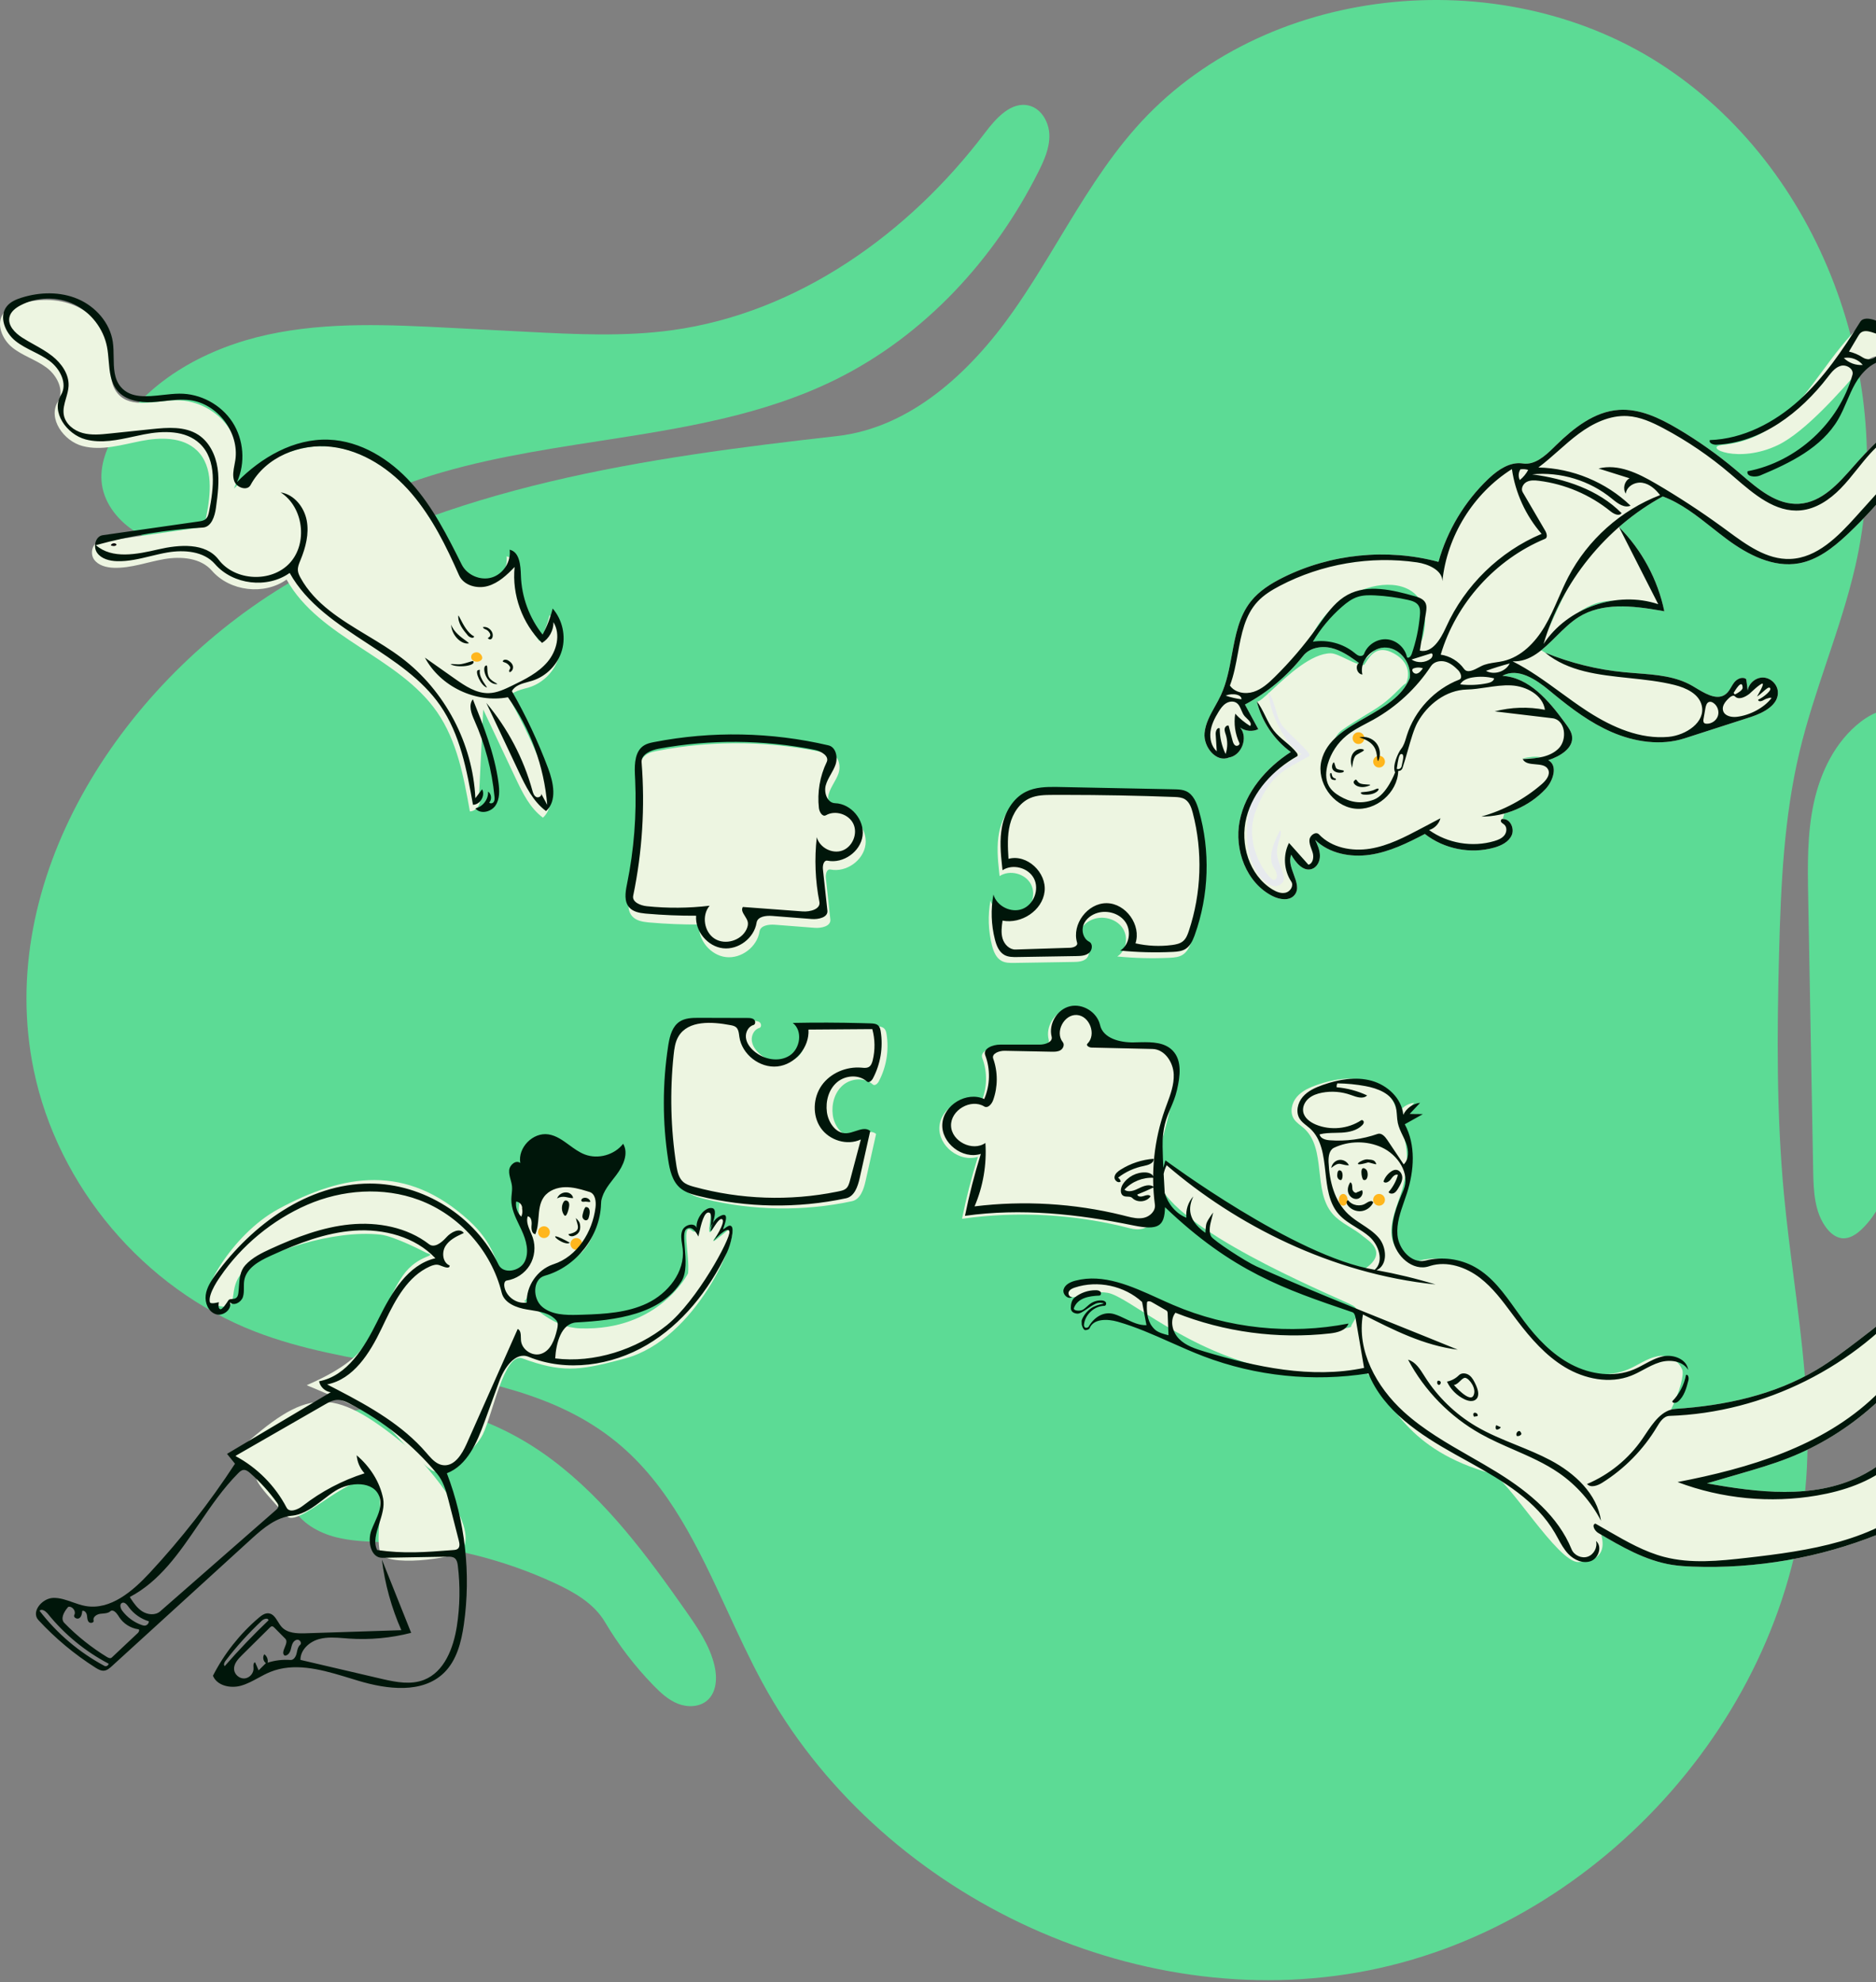 <svg xmlns="http://www.w3.org/2000/svg" width="638" height="674" fill="none">
  <rect width="100%" height="100%" fill="#808080" stroke="none"/>
  <defs/>
  <path fill="#5CDB95" d="M614.487 499.299c-4.167 81.264-69.278 154.906-149.092 170.746-79.814 15.841-167.166-26.292-206.056-97.767-4.292-7.888-8.114-16.161-11.935-24.433-9.866-21.356-19.729-42.705-37.664-57.394-20.477-16.773-46.813-21.259-73.414-25.79-16.892-2.877-33.891-5.773-49.565-11.844-37.784-14.636-67.121-49.309-75.299-88.995C-1.791 299.511 40.187 233.85 96.167 199.531c55.979-34.32 123.246-43.879 188.495-51.244 24.959-2.817 45.234-21.627 59.715-42.151 5.606-7.945 10.65-16.294 15.69-24.637 7.979-13.208 15.948-26.4 26.124-37.951 43.088-48.913 123.327-57.167 178.21-21.995 54.882 35.171 81.151 107.493 66.556 171.023-2.514 10.942-6.082 21.597-9.65 32.252l-.001.002c-3.416 10.2-6.832 20.4-9.324 30.854-5.325 22.345-6.342 45.469-6.948 68.432-.723 27.378-.893 54.828 1.671 82.096.892 9.486 2.114 18.959 3.337 28.431 2.777 21.523 5.554 43.036 4.445 64.657z"/>
  <path fill="#5CDB95" d="M284.571 128.878c29.843-14.846 53.595-40.63 68.553-70.418 1.961-3.906 3.819-8.055 3.751-12.425-.069-4.37-2.612-8.998-6.839-10.108-6.058-1.59-11.267 4.218-15.045 9.213-25.95 34.317-63.721 61.259-106.343 67.134-16.369 2.257-32.989 1.409-49.491.557l-25.776-1.331c-20.76-1.072-41.809-2.122-62.13 2.259-20.321 4.38-40.177 14.916-51.338 32.454-3.553 5.582-6.213 12.16-5.231 18.704 1.007 6.705 5.774 12.396 11.515 16.004 5.741 3.607 12.412 5.412 19.022 6.922 4.84 1.106 9.783 2.085 14.735 1.737 8.097-.57 15.444-4.596 22.593-8.514.477-.261.952-.521 1.427-.78 12.495-6.817 25.442-12.871 38.946-17.369 19.693-6.559 40.399-9.769 61.055-12.971 27.826-4.314 55.56-8.613 80.596-21.068zM129.377 524.395l.018.001c1.216.048 2.432.097 3.644.16 19.177.997 38.154 5.699 55.578 13.769 6.644 3.077 13.372 6.928 17.104 13.227 4.617 7.795 10.159 15.041 16.472 21.537 2.45 2.52 5.102 4.985 8.372 6.273 3.271 1.287 7.309 1.169 9.962-1.135 3.223-2.8 3.432-7.772 2.439-11.924-1.628-6.805-5.688-12.735-9.706-18.463-13.185-18.796-27.066-37.589-45.415-51.391-18.349-13.801-42.029-22.158-64.488-17.39-7.755 1.646-15.441 5.001-20.582 11.036-5.142 6.034-7.174 15.116-3.471 22.125 2.938 5.561 8.893 8.983 14.991 10.525 4.914 1.242 10.003 1.446 15.081 1.65h.001zM648.086 241.686c-5.127-1.933-10.933.401-15.272 3.746-8.57 6.607-13.64 16.942-15.947 27.514-2.307 10.572-2.121 21.508-1.923 32.328l1.694 92.961c.124 6.791.426 14.111 4.602 19.468 1.307 1.676 3.096 3.148 5.211 3.364 2.563.261 4.934-1.357 6.785-3.149 10.122-9.801 11.451-25.239 12.663-39.31l.044-.511c1.78-20.656 4.863-41.199 9.224-61.467 1.226-5.7 2.574-11.436 5.139-16.671 8.042-16.413 6.119-37.248-4.792-51.911-1.974-2.652-4.335-5.196-7.428-6.362z"/>
  <path fill="#EDF5E1" d="M464.456 367.515c5.409 1.49 10.254 5.995 10.786 11.58 1.025-2.222 3.279-3.827 5.714-4.072l-3.535 3.757 4.473.089-6.155 3.438c3.816 7.057 3.198 15.761.752 23.402-1.497 4.676-3.663 9.361-3.24 14.253.415 4.812 4.688 9.728 9.359 8.743l.234-.054c5.614-1.419 11.761-.597 16.806 2.245 7.248 4.083 11.645 11.666 16.627 18.329 4.398 5.882 9.603 11.352 16.109 14.76 6.506 3.407 14.483 4.532 21.261 1.703 3.363-1.404 6.374-3.728 9.942-4.467 3.568-.74 7.224 1.244 8.535 4.626.58 1.496-.666 7.038-3.842 13.512.516-.148 1.056-.244 1.622-.28 16.692-1.084 33.538-4.713 47.902-13.283 4.567-2.724 8.832-5.916 13.067-9.135l2.467-1.881 1.494-1.15c9.292-7.198 18.465-15.222 22.286-26.171l.199-.589.423-1.294c.818-2.45 1.854-4.982 4.219-5.743 3.273-1.053 6.254 2.115 8.243 4.92l14.337 20.213c.369.519.745 1.056.886 1.677.621 2.746-3.479 4.134-6.121 3.159-4.805-1.774-8.661-7.058-13.701-6.151-3.544.637-5.661 4.068-7.412 7.3l-.443.824c-10.609 19.864-28.462 35.755-49.422 43.991-5.402 2.123-10.985 3.75-16.558 5.373l-11.26 3.28 1.984.354c16.8 2.946 34.725 4.744 49.982-2.701 10.157-4.957 17.983-13.49 25.365-22.114l2.678-3.148 1.105-1.314c4.53-5.435 8.835-11.254 10.157-18.141.508-2.645 3.846-3.906 6.443-3.19 2.596.717 4.572 2.77 6.411 4.739l13.938 14.917c1.098 1.175 2.253 2.473 2.414 4.073.161 1.6-1.274 3.411-2.818 2.962l-15.114-4.389c-1.417-.412-2.987-.814-4.322-.184-1.023.484-1.683 1.475-2.268 2.453l-16.249 27.439c-4.575 7.727-13.054 12.206-21.385 15.557-19.979 8.034-41.659 11.809-63.178 11-2.337-.087-4.677-.229-6.987-.593-8.68-1.368-16.52-5.782-24.111-10.246 1.331 4.867.145 8.973-7.759 9.285-7.002.276-24.152-28.552-29.485-30.047-29.111-8.163-33.891-24.277-43.243-35.284 0 0-18.9 2.442-31.379-.159-29.25-6.098-48.907-24.857-55.993-26.052-7.087-1.194-11.76 3.348-13.948.593v-1.996c.338-.549 3.725-3.713 13.385-1.658 13.49 2.87 35.054 13.704 51.522 15.728 17.288 2.124 31.932-.688 31.851-1.16-.164-.962 4.181-5.053.709-7.118-3.471-2.066-53.874-22.295-64.83-39.154l-.131-.21c-1.883-3.126-3.314-10.896.476-7.339l1.061-1.882c4.081 3.849 17.48 12.646 31.399 21.319 14.716 9.169 35.497 15.041 35.878 14.784 8.469-5.728.957-9.875-.445-11.093-3.28-2.85-7.637-4.403-10.464-7.704-6.782-7.917-1.938-22.079-9.69-29.049-1.172-1.055-2.595-1.885-3.445-3.214-1.456-2.276-.74-5.445 1.023-7.493 1.764-2.048 4.343-3.192 6.894-4.083 5.297-1.849 11.105-2.882 16.515-1.392z"/>
  <circle cx="469" cy="408" r="2" fill="#FFB61D"/>
  <ellipse cx="456.806" cy="408" fill="#FFB61D" rx="1.483" ry="2"/>
  <path fill="#EDF5E1" d="M384.328 417.692c-18.594-4.808-38.138-5.918-57.157-3.245 1.438-7.109 3.24-14.143 5.395-21.068-6.189 1.997-13.495-3.675-13.095-10.165.4-6.491 8.348-11.222 14.244-8.48 2.026-4.673 2.154-10.137.351-14.901-.866-2.285 2.583-3.604 5.027-3.604l13.502-.003c1.887-.001 4.519-.877 4.05-2.706-1.112-4.335 1.869-9.288 6.221-10.336 4.272-1.028 9.081 1.897 10.185 6.137l.058.236c1.024 4.553 6.792 5.999 11.458 5.91l2.323-.056c4.036-.085 8.242.046 10.943 2.869 3.231 3.376 2.509 8.753 1.444 13.337l-.072.304c-1.508 6.362-3.117 12.701-4.825 19.013 3.317 26.692-4.897 28.091-10.052 26.758zM229.236 395.406c-1.971-12.83-1.968-25.96.008-38.789l.1-.621c.491-2.911 1.352-5.985 3.785-7.588 1.821-1.201 4.121-1.291 6.315-1.292l16.795.046c.764.002 1.602.031 2.177.535.574.504.559 1.661-.178 1.865-1.759.488-2.77 2.516-2.557 4.329.214 1.813 1.393 3.383 2.777 4.573 3.301 2.838 8.433 3.846 12.087 1.48s4.513-8.462 1.051-11.1c7.845-.16 15.694-.135 23.538.073l2.941.087c.951.031 2.002.107 2.666.788.499.511.663 1.254.775 1.959.869 5.43-.081 11.135-2.662 15.991-.411.774-1.363 1.626-2.012 1.037-2.756-2.502-7.391-2.161-10.211.269-2.821 2.429-3.911 6.465-3.412 10.154.479 3.55 3.067 7.342 6.646 7.163 2.818-.141 5.952-2.606 8.081-.754l-3.588 16.03c-.637 2.848-1.781 6.227-4.635 6.837-16.474 3.524-33.747 3.257-50.105-.773l-.794-.201c-1.985-.519-3.962-1.192-5.511-2.517-2.696-2.308-3.538-6.074-4.077-9.581zM358.484 269.607l39.811.801.651.016c1.195.037 2.4.142 3.477.645 2.433 1.135 3.549 3.935 4.289 6.517 3.95 13.78 3.462 28.796-1.373 42.291l-.204.552c-.629 1.661-1.452 3.316-2.938 4.25-1.224.769-2.715.93-4.166 1.007l-.31.016c-5.92.281-11.86.129-17.758-.453 3.071-1.891 3.847-6.494 1.897-9.528-1.951-3.034-6.072-4.301-9.541-3.316-2.115.601-4.085 2.046-4.85 4.107-.766 2.061-.026 4.708 1.929 5.715 1.352.696 1.119 2.888-.065 3.843-1.184.954-2.829 1.022-4.349 1.046l-19.974.324c-1.501.025-3.08.031-4.398-.688-1.869-1.02-2.729-3.217-3.255-5.28-1.271-4.978-1.443-10.234-.5-15.284 1.136 3.989 6.051 6.411 9.906 4.881 3.854-1.529 5.772-6.662 3.864-10.344-1.908-3.682-7.208-5.076-10.68-2.808l-.144-1.287c-.499-4.511-.886-9.081-.019-13.523.948-4.866 3.655-9.645 8.092-11.856 3.236-1.612 6.973-1.701 10.608-1.644zM237.741 314.39c-5.606.022-11.213-.208-16.798-.691l-.542-.05c-2.001-.199-4.098-.6-5.409-2.087-1.768-2.008-1.337-5.034-.805-7.683l.053-.263c2.374-11.62 3.306-23.533 2.771-35.381l-.1-2.042c-.149-3.674.086-7.839 3.137-9.728.929-.575 2.006-.842 3.081-1.058l.357-.071c19.537-3.805 39.878-3.42 59.256 1.124 2.552.598 3.262 4.055 2.416 6.535-.846 2.48-2.664 4.565-3.343 7.097-.68 2.531.566 5.957 3.185 6.039 5.452.171 10.073 5.71 9.34 11.115-.732 5.404-6.574 9.504-11.922 8.43-1.255-.251-1.699 1.603-1.561 2.876l1.526 14.109c.249 2.303-3.019 3.03-5.328 2.851l-13.473-1.049c-2.117-.165-4.956.2-5.282 2.298-.812 5.224-6.168 9.303-11.419 8.697-5.252-.606-9.538-5.797-9.14-11.068z"/>
  <path fill="#EDF5E1" fill-rule="evenodd" d="M201.476 401.223c1.495.363 3.635 1.009 3.516 2.422-2.392 28.491-12.69 23.248-21.873 31.417-2.426 2.159-3.876 7.264-4.918 7.381 3.864 1.785 9.473 8.945 19.124 9.273 26.893.912 36.681-18.711 36.681-18.711.632-6.292-2.559-17.623 1.424-14.45 2.75 2.19 2.206-8.48 5.962-7.418 1.128.32-.843 7.414 0 7.838.465.235 1.154-1.699 2.355-3.238 1.002-1.283 2.547-2.233 2.867-1.953.216.19.009 2.024-.893 3.575-1.268 2.181-3.388 4.28-3.091 4.629.326.385 5.916-4.817 6.257-4.362 2.262 3.017-12.065 37.746-36.24 44.303l-1.915.514c-14.092 3.744-20.011 4.255-33.068-.514-6.191-2.262-10.041 18.86-13.483 25.89-2.173 4.439-12.727 15.318-17.546 12.028-6.358-4.341-11.543-12.42-16.954-16.506l-.348-.256c-3.687-2.644-12.028-6.656-25.022-12.037l.586-.27c2.711-1.232 9.693-4.246 15.055-8.849 7.618-6.541 11.745-20.591 17.055-28.168 5.244-7.481 12.28-6.379 8.034-7.702 0 0-10.761-5.701-15.708-6.223-16.521-1.744-38.057 6.064-44.947 11.095-9.453 6.904-.061 17.064-13.123 12.084-4.353-1.659 7.315-23.16 23.41-31.878 22.371-12.117 43.524-15.45 64.732 3.839 8.631 7.85 9.485 14.839 11.799 20.167l-.473-1.306c25.584-1.687-12.749-27.3 19.253-33.71 3.361-.674 6.888.027 10.257.806l1.235.29z" clip-rule="evenodd"/>
  <circle cx="185" cy="419" r="2" fill="#FFB61D"/>
  <circle cx="196" cy="423" r="2" fill="#FFB61D"/>
  <path fill="#EDF5E1" fill-rule="evenodd" d="M79.894 496.563c21.678 15.011-6.059-5.723 17.628 18.986 4.784 4.99 29.002-23.508 31.5-6.619.911 6.16-1.076 12.573.136 18.681 1.13 5.7 25.921 2.278 27.835-.215 6.942-9.037-14.661-32.251-19.19-35.961-25.277-20.706-33.618-19.27-57.236 2.153l-.672 2.975zM643.836 121.355c4.252.508 8.206.98 8.206-3.975 0-1.18-14.311-11.538-18.551-7.549-5.453 5.13-9.784 11.012-13.979 16.71-8.806 11.961-17.013 23.109-33.747 24.77l-.202.022c-6.487.783 5.598 6.541 19.17-.022 9.332-4.513 21.747-18.788 27.644-25.569 1.543-1.774 2.64-3.036 3.118-3.474l.123-.105c2.01-1.55 5.19-1.17 8.218-.808zm20.187 13.412l14.16 11.239c2.758 2.19-.472 6.909-3.987 7.135-2.039.131-3.995-.497-5.96-1.127-1.423-.457-2.85-.915-4.319-1.088-8.315-.983-14.654 6.848-19.812 13.443-4.714 6.027-9.875 11.705-15.428 16.969l-.751.706-.782.72c-4.467 4.061-9.476 7.739-15.369 8.798-8.676 1.561-17.294-2.882-24.381-8.124-1.729-1.279-3.427-2.621-5.126-3.964l-.001-.001c-5.263-4.159-10.536-8.326-16.777-10.661-5.409 2.951-10.471 6.518-15.094 10.587l.206-.163c7.761 7.779 13.188 17.858 15.41 28.62l-1.484-.261-.98-.167c-9.171-1.538-18.993-2.448-26.743 2.46-2.732 1.729-5.168 4.145-7.576 6.533-1.677 1.662-3.341 3.312-5.082 4.708.443.262.895.535 1.358.819 8.576 3.508 17.667 5.755 26.89 6.646 1.409.136 2.834.244 4.263.353 6.616.502 13.316 1.011 18.97 4.332l1.983 1.186c3.181 1.883 6.724 3.676 9.39 1.495.767-.627 1.268-1.487 1.772-2.351.307-.526.614-1.053.982-1.53.975-1.261 2.907-2.148 4.118-1.113l.491 3.854c.356-2.479 2.748-4.494 5.252-4.425 2.503.07 4.779 2.215 4.997 4.71.396 4.529-4.738 7.239-9.097 8.681l-22.588 7.279c-8.072 2.601-17.019 1.254-24.8-2.118-7.245-3.139-13.636-7.917-19.744-12.938l-1.352-1.12c-4.613-3.838-10.847-8.007-16.081-5.072 9.093.553 15.725 8.389 21.149 15.8l.521.716c.877 1.21 1.782 2.484 1.998 3.964.608 4.141-4.097 6.89-8.07 8.207 3.348 1.793 1.689 7.001-.906 9.775-3.774 4.036-8.717 6.941-14.049 8.379l-.487 1.685c-.031.113-.046.172-.042.174 2.515-.175 4.066 3.204 3.041 5.507-1.025 2.304-3.554 3.53-5.98 4.216-7.993 2.26-17.023.477-23.557-4.652l-1.271.662c-5.521 2.857-11.231 5.514-17.367 6.415-6.608.97-13.883-.392-18.659-5.059l.314.687c.675 1.498 1.283 3.048 1.304 4.681.025 1.883-.949 3.917-2.733 4.521-2.944.998-5.517-2.149-7.045-4.856-.837 2.084.027 4.429.866 6.71.957 2.601 1.884 5.118.219 7.066-1.733 2.028-5.021 1.509-7.406.312-8.934-4.481-13.131-15.761-11.196-25.567 1.936-9.807 8.986-18.019 17.383-23.442-5.701-4.178-9.871-10.399-11.57-17.259.453.584 2.474-1.295 5.345-3.963 5.252-4.882 13.347-12.406 19.888-12.336 1.254.013 3.277.983 5.259 1.932 1.435.688 2.849 1.365 3.932 1.662.091-.116.199-.221.325-.312l-1.237-.889c-2.491-1.769-5.09-3.432-8.038-4.165-3.439-.855-7.51-.151-9.701 2.634-5.358 6.81-12.146 12.49-19.795 16.563l4.534 8.371c-1.874.895-4.208.731-5.948-.398l-.213-.145.134.167c2.611 3.406.316 9.345-3.958 10.018-4.339 1.821-8.714-3.617-8.286-8.302.299-3.284 1.926-6.194 3.555-9.109.696-1.245 1.392-2.49 1.986-3.766 2.006-4.31 2.888-9.098 3.764-13.856 1.201-6.521 2.392-12.984 6.452-18.081 2.843-3.57 6.825-6.052 10.91-8.088 16.21-8.08 35.394-10.012 52.889-5.327 2.98-10.676 8.888-20.52 16.908-28.171l.478-.449c3.068-2.826 6.884-5.352 10.954-4.888l.322.043c4.04.616 7.553-2.502 10.49-5.388l.905-.889.71-.684c5.829-5.566 12.594-10.704 20.557-11.258 7.085-.493 13.865 2.759 19.98 6.37 6.918 4.086 13.498 8.743 19.652 13.907l1.082.917c.289.247.579.497.871.747 5.803 4.985 12.153 10.44 19.709 9.988 7.745-.464 13.404-6.893 18.618-12.818l.001-.002.002-.002c.421-.478.839-.953 1.254-1.421 6.432-7.24 13.756-13.614 21.169-19.858l3.18-2.67c.963-.807 1.998-1.647 3.243-1.809 1.752-.227 3.349.935 4.733 2.033zM524.029 257.499c-1.573-.314-3.721-.177-6.443.41 1.793.007 3.301-.025 4.526-.096.593-.073 1.183-.165 1.763-.282l.154-.032zm-58.304-34.668c.575-.59 1.181-1.211 1.853-1.743 1.249-.659 2.657-.993 4.075-.859 4.797.456 8.429 5.558 7.802 10.335-2.532 6.274-8.799 9.855-14.996 13.396-3.818 2.181-7.61 4.348-10.487 7.12.723-1.191 1.513-2.141 2.314-2.724 2.501-1.821 5.117-3.399 7.582-4.886v-.001c2.073-1.25 4.038-2.436 5.741-3.648 2.679-1.907 4.478-3.72 5.872-5.125 1.066-1.074 1.895-1.909 2.7-2.366.066-.038 3.089-6.165-4.219-10.17-5.517-3.024-7.975.801-9.297 2.857-.428.667-.737 1.148-.992 1.148-.067 0-.159-.01-.274-.031.182-.652.46-1.282.815-1.871.495-.39.99-.898 1.511-1.432zm1.56-1.581c-1.255.727-2.331 1.783-3.071 3.013l-.181.137c-.364.265-.729.459-1.106.548-.759.179-2.568-1.208-4.1-2.383-.916-.703-1.733-1.33-2.167-1.5-2.865-1.124-3.2-1.139-5.187-1.234-.335-.016-.718-.034-1.167-.06l-.824-.051c-.18-.011-.38-.019-.592-.028-1.646-.069-4.015-.169-3.542-1.449 8.461-22.902 44.616-27.886 38.638-1.997-.494 2.141-1.791 4.014-3.089 5.888-.649.937-1.298 1.874-1.846 2.844-2.337-3.32-4.882-5.07-7.637-5.25-1.536-.101-2.769.516-3.836 1.36l-.293.162zm65.582-20.546l.008-.013c-1.99 3.782-4.127 8.335-6.41 13.658 1.717-4.73 3.867-9.298 6.402-13.645zm16.12 3.488l-.277.011c-2.206.092-4.185.422-5.937.99-1.944.63-4.012 1.683-6.205 3.159 3.837-2.125 8.077-3.547 12.419-4.16z" clip-rule="evenodd"/>
  <path fill="#E7EAEE" fill-rule="evenodd" d="M436.176 300.113c-1.734 2.028-4.246 1.374-6.548-.87-4.817-4.696-6.752-13.756-4.817-23.562 1.936-9.807 9.48-13.847 17.876-19.27-3.768-1.552-10.593-11.391-11.278-20.952 2.322 2.996 2.444 8.375 4.767 11.371 2.203 2.844 6.607 6.306 8.811 9.149.281.363.524.973.124 1.2-8.049 4.572-13.265 6.085-18.012 18.501s4.891 23.901 6.172 23.563c1.578-.417 1.019-2.51.112-3.867-2.556-3.829-.124-8.933 1.96-13.038 1.114 1.249-1.565 4.832-1 8.557.55 3.637 3.376 7.411 1.833 9.218z" clip-rule="evenodd"/>
  <circle cx="469" cy="259" r="2" fill="#FFB61D"/>
  <circle cx="462" cy="251" r="2" fill="#FFB61D"/>
  <path fill="#EDF5E1" d="M162.911 270.642c1.156 2.158-.662 5.243-3.11 5.278-2.096-11.785-4.357-23.98-11.179-33.816-13.062-18.834-39.98-25.02-51.163-45.026-7.615 5.419-19.258 4.038-25.393-3.013-3.815-4.386-10.466-4.924-16.196-3.946-5.73.979-11.328 3.142-17.138 2.958-2.521-.08-5.268-.758-6.735-2.81-1.467-2.051-.62-5.662 1.877-6.019 10.877-1.557 21.755-3.114 32.632-4.671.854-.122 1.761-.268 2.409-.837.734-.644.964-1.674 1.154-2.631 1.575-7.926 2.709-17.373-3.126-22.962-4.837-4.632-12.47-4.472-19.041-3.18-6.571 1.292-13.343 3.418-19.818 1.712-6.476-1.706-11.891-9.398-8.4-15.113 2.338-3.828-.298-8.933-3.905-11.599-3.607-2.666-8.095-3.98-11.591-6.79-3.496-2.81-5.714-8.232-2.93-11.748 1.225-1.547 3.142-2.361 5.023-2.955 6.226-1.964 13.169-2.114 19.17.456s10.875 8.078 11.852 14.533c.796 5.259-.716 11.377 2.76 15.402 4.545 5.263 12.946 2.311 19.9 2.248 7.112-.065 14.145 3.705 18.026 9.665 3.882 5.959 4.488 13.916 1.554 20.395 8.261-8.405 19.387-14.853 31.164-14.414 10.878.405 20.873 6.662 28.148 14.759 7.275 8.097 12.238 17.959 17.105 27.696 1.813 3.627 6.412 5.593 10.287 4.398 3.875-1.196 6.566-5.412 6.02-9.43 3.377.736 3.729 5.301 3.833 8.756.218 7.259 2.847 14.425 7.374 20.104 1.514-2.794 2.67-5.782 3.429-8.867 3.304 3.799 4.537 9.297 3.171 14.143s-5.288 8.891-10.09 10.405c-2.555.806-5.679 1.193-6.948 3.553 4.792 8.39 8.913 17.163 12.312 26.207 1.823 4.85 3.138 11.091-.699 14.573-4.435-3.274-6.955-8.468-9.309-13.454-3.67-7.777-7.341-15.554-11.012-23.331"/>
  <path fill="#00160A" fill-rule="evenodd" d="M175.018 192.793c-.964 9.418 2.561 19.196 9.312 25.832 2.407-1.452 3.946-4.24 3.893-7.051 2.53 4.159 1.113 9.8-2.033 13.516-3.146 3.715-7.659 5.943-12.039 8.069-2.509 1.219-5.114 2.461-7.903 2.545-4.254.127-8.065-2.431-11.543-4.884l-10.205-7.195c5.272 9.838 17.273 15.567 28.238 13.481 7.626 10.697 12.295 23.479 13.36 36.573l-2.05-3.787c-.007-.018-.015-.036-.024-.054-.015-.028-.031-.056-.051-.084l.075.138c.295.726-.857 1.529-1.633 1.154-.825-.4-1.136-1.393-1.38-2.277-3.002-10.886-8.382-21.109-15.655-29.748l11.012 23.332c2.354 4.985 4.874 10.179 9.309 13.454 3.836-3.482 2.522-9.723.699-14.573-3.399-9.044-7.52-17.817-12.312-26.207 1.03-1.917 3.284-2.532 5.463-3.127.504-.138 1.005-.275 1.485-.426 4.802-1.514 8.724-5.56 10.09-10.406 1.366-4.846.133-10.344-3.171-14.143-.759 3.086-1.915 6.074-3.429 8.867-4.527-5.678-7.156-12.844-7.374-20.103-.104-3.455-.456-8.02-3.833-8.757.546 4.019-2.145 8.234-6.02 9.43-3.875 1.196-8.474-.77-10.287-4.397-4.867-9.737-9.83-19.599-17.105-27.696-7.275-8.097-17.27-14.354-28.148-14.759-11.777-.439-22.903 6.008-31.164 14.414 2.934-6.479 2.327-14.436-1.554-20.395-3.882-5.96-10.915-9.731-18.026-9.666-1.804.017-3.705.227-5.612.439-5.441.603-10.922 1.211-14.288-2.686-2.377-2.753-2.422-6.484-2.467-10.25-.021-1.741-.042-3.49-.293-5.153-.977-6.455-5.85-11.963-11.852-14.532-6.002-2.57-12.944-2.42-19.17-.456-1.881.593-3.799 1.408-5.023 2.954-2.784 3.517-.566 8.939 2.93 11.749 1.84 1.479 3.955 2.543 6.071 3.609 1.905.958 3.811 1.918 5.52 3.181 3.607 2.666 6.243 7.771 3.905 11.598-3.491 5.715 1.925 13.408 8.4 15.114 5.353 1.41 10.909.202 16.386-.989 1.149-.25 2.294-.499 3.433-.723 6.571-1.292 14.204-1.452 19.041 3.18 5.836 5.588 4.701 15.036 3.126 22.961-.19.958-.421 1.988-1.154 2.632-.648.569-1.555.714-2.409.837l-32.632 4.671c-2.497.357-3.344 3.968-1.877 6.019 1.467 2.052 4.214 2.73 6.735 2.809 3.855.122 7.616-.789 11.384-1.701 1.912-.463 3.825-.927 5.753-1.256 5.73-.978 12.381-.44 16.196 3.945 6.135 7.052 17.779 8.433 25.393 3.013 5.884 10.528 16.126 17.229 26.413 23.959 9.262 6.06 18.561 12.145 24.75 21.068 6.822 9.836 9.083 22.031 11.179 33.816 2.448-.035 4.266-3.121 3.11-5.279l-2.301 3.034c-.849-18.574-10.336-36.576-25.178-47.776-3.675-2.774-7.706-5.206-11.728-7.632-8.838-5.331-17.634-10.638-22.527-19.494-.441-.797-.851-1.642-.923-2.55-.09-1.149.368-2.258.81-3.327l.063-.153c1.764-4.279 2.997-8.975 2.13-13.522-.866-4.546-4.289-8.846-8.867-9.53 7.749 4.956 9.337 17.257 3.102 24.019-6.235 6.762-18.624 6.174-24.191-1.148-4.462-5.868-13.383-5.15-20.565-3.485-7.181 1.664-15.638 3.406-21.186-1.449 11.869-3.263 24.082-5.273 36.37-5.984 2.927-.169 4.076-3.821 4.47-6.727.606-4.466 1.212-9.005.548-13.464-.664-4.458-2.783-8.906-6.567-11.356-4.543-2.943-10.409-2.487-15.792-1.924l-14.307 1.497c-3.083.323-6.251.639-9.24-.182-2.989-.821-5.801-3.049-6.374-6.095-.362-1.924.189-3.819.744-5.729.4-1.375.802-2.758.867-4.166.187-4.008-2.403-7.681-5.55-10.172-1.928-1.525-4.076-2.726-6.226-3.928-1.359-.759-2.719-1.52-4.025-2.363-2.458-1.586-4.98-4.15-4.296-6.995.437-1.819 2.083-3.08 3.738-3.953 5.588-2.945 12.572-3.078 18.268-.346 5.696 2.732 9.964 8.261 11.165 14.463.296 1.53.431 3.128.565 4.722.311 3.689.62 7.36 2.925 10.131 2.753 3.311 7.511 4.145 11.811 3.94 1.475-.071 2.949-.236 4.422-.401 2.824-.316 5.643-.632 8.45-.278 9.439 1.189 16.876 11.01 15.461 20.418-.078.52-.179 1.045-.28 1.572-.36 1.876-.724 3.771-.083 5.534.821 2.257 4.411 3.459 5.549 1.344 5.097-9.479 16.788-14.254 27.478-13.002 10.689 1.252 20.255 7.688 27.273 15.847 7.017 8.16 11.791 17.979 16.145 27.821 1.534 3.466 6.099 4.722 9.747 3.691 3.648-1.032 6.543-3.759 9.16-6.501zm-19.155 16.52c.104-.015.344.456.707 1.166.892 1.746 2.524 4.94 4.675 5.912-.096.905-1.519.42-2.111-.271-1.682-1.966-3.467-4.227-3.271-6.807zm5.078 15.514c1.111 1.627-5.54 2.437-7.75 1.017.389-.074.902-.035 1.47.01.674.052 1.425.11 2.139-.01 1.045-.175 2.054-.496 2.816-.738.739-.236 1.245-.397 1.325-.279zm-1.596-6.047c-2.647.454-5.9-3.072-5.9-6.389.763 2.452 3.474 4.397 4.972 5.472.762.547 1.21.868.928.917zm9.485 13.866c-3.526 0-5.124-5.945-3.526-6.327.382-.173.4.359.427 1.145.028.827.065 1.935.546 2.797.534.959 1.664 1.599 2.324 1.973.5.282.729.412.229.412zm3.928-8.095c.774.426 1.48 1.087 1.68 1.948.201.861-.28 1.904-1.146 2.084-.271-.399-.124-.652.031-.919.228-.392.473-.814-.565-1.77-.437-.403-.946-.578-1.303-.701-.274-.094-.459-.158-.452-.27.045-.716 1.127-.718 1.755-.372zm-6.6-7.748c-.175.121-.295.205-.192.3.319.297.694.438 1.069.223.285-.164.43-.497.497-.819.377-1.802-1.526-3.662-3.318-3.246.159.42.463.554.833.717.427.188.94.414 1.417 1.16.642 1.006.053 1.416-.306 1.665zm-.603 16.981c-2.076-.605-4.129-5.508-3.024-5.879.69-.232.686-.195.646.193-.037.356-.104 1.005.302 2.011.505 1.25 1.211 2.264 1.661 2.909.308.443.496.712.415.766zm475.522-111.316c-4.457.547-7.97 4.142-10.185 8.048-1.072 1.889-1.929 3.888-2.786 5.887-.915 2.135-1.831 4.269-3.006 6.268-5.609 9.538-16.265 14.752-26.477 19.013-1.761.734-4.845.389-4.296-1.438 16.719-3.173 31.112-16.41 35.67-32.806.537-1.932-1.975-3.562-3.914-3.051-1.754.462-3.003 1.925-4.13 3.376l-.352.457c-9.313 12.113-22.682 22.354-37.947 23.015-1.08.047-2.626-.612-2.151-1.584 11.306-.379 21.964-5.959 30.359-13.541 8.396-7.583 14.797-17.086 20.786-26.683.927-1.485 3.151-1.167 4.807-.603 5.082 1.733 9.957 4.071 14.49 6.948 2.434 1.545.506 5.666-2.261 6.474-1.59.464-3.25.352-4.918.238-1.234-.083-2.472-.167-3.689-.018zm-4.342-9.452l-.391-.119c-1.189-.341-2.517-.53-3.475.208-.371.287-.636.681-.88 1.085l-3.182 5.365c1.67.386 3.271 1.07 4.705 2.011 1.171.768 2.784.797 3.983.072 1.198-.724 1.921-2.167 1.784-3.561-.051-.52.801-.661 1.157-.279.266.286.345.678.424 1.068l.001.001v.002c.027.131.053.262.087.389.134.505.546 1.049 1.058.945.519-.493.803-1.224.753-1.938.186-.738 1.336-.08 1.514.659.178.739.512 1.79 1.246 1.592 1.079-.266 1.419-1.769.893-2.749-.526-.979-1.584-1.533-2.593-2-2.3-1.066-4.668-1.985-7.084-2.751zm-9.671 8.722c1.661 1.672 4.078 2.561 6.427 2.365-1.44-1.813-3.889-2.76-6.173-2.409l-.254.044zM508.127 288.24c-7.994 2.26-17.023.477-23.558-4.652-5.915 3.1-12.03 6.107-18.638 7.077-6.608.97-13.882-.392-18.659-5.059.789 1.71 1.594 3.484 1.618 5.368.025 1.883-.949 3.917-2.733 4.521-2.944.998-5.516-2.149-7.045-4.856-.836 2.084.027 4.429.866 6.71.958 2.601 1.884 5.118.22 7.066-1.734 2.028-5.021 1.509-7.406.312-8.935-4.481-13.132-15.761-11.197-25.567 1.936-9.807 8.987-18.019 17.383-23.442-5.7-4.178-9.87-10.399-11.569-17.259 1.161 1.498 2.022 3.239 2.883 4.979v.001c.861 1.74 1.722 3.481 2.884 4.979 1.101 1.422 2.503 2.601 3.905 3.78 1.402 1.18 2.804 2.359 3.906 3.781.281.363.524.973.124 1.2-8.049 4.572-14.934 11.857-17.218 20.827-2.284 8.971.894 19.56 8.777 24.413 1.389.856 3.046 1.543 4.623 1.126 1.578-.417 2.761-2.397 1.855-3.754-2.556-3.828-2.867-9.046-.783-13.151l6.605 7.406c1.519-.39 1.894-2.433 1.49-3.948-.128-.481-.304-.955-.479-1.428-.377-1.019-.753-2.035-.652-3.101.148-1.561 2.185-2.958 3.262-1.817 4.295 4.552 11.197 5.844 17.375 4.842 6.179-1.002 11.838-3.968 17.373-6.891l6.532-3.449c-.471 1.884-1.998 3.466-3.865 4.003 6.306 4.53 14.738 5.953 22.182 3.745 1.282-.381 2.598-.907 3.43-1.955.831-1.048.966-2.752-.039-3.635-.122-.108-.259-.202-.396-.297-.269-.185-.536-.37-.69-.652-.232-.425.128-1.141.572-.946 2.515-.175 4.066 3.204 3.041 5.507-1.024 2.304-3.553 3.53-5.979 4.216zm-44.63-33.434c-1.436-.462-3.048.529-3.672 1.902-.624 1.373-.447 2.987.025 4.42.15-1.616.356-2.835.967-3.897.264-.458 1.081-.89 1.798-1.27.929-.491 1.692-.895.882-1.155zm-1.218-4.061c2.095-.522 4.462.284 5.802 1.977 1.34 1.693 1.582 4.181.593 6.101-.237-.287-.293-.807-.363-1.459-.208-1.926-.54-5.004-6.032-6.619zm-1.817 14.881c-.663.828 1.646 3.015 5.257 1.507.669-.28.123-.312-.738-.362-.784-.046-1.831-.107-2.454-.386-.528-.235-.798-.612-1.001-.895-.3-.418-.451-.628-1.064.136zm7.317 2.768c2.314-1.153.862 2.228-3.979 1.813-.437-.037-1.007-.206-1.003-.646.002-.154.411-.19 1.048-.245.989-.086 2.526-.22 3.934-.922zm-14.278-6.415c.871.85 2.139.873 2.984.709.516-.099.769-.56.296-.709-.11-.035-.293-.064-.513-.099-.503-.079-1.198-.189-1.664-.47-.299-.18-.469-.796-.616-1.324-.15-.543-.275-.993-.487-.782-.418.417-.871 1.824 0 2.675zm.773 2.877c.421.642-1.184.421-1.53 0-.345-.421-.685-2.004-.107-2.004.168 0 .225.249.294.548.064.276.137.594.315.796.346.393.579.451.749.494.116.029.203.051.279.166zm72.219-3.185c.865 1.729-.649 3.668-2.11 4.936-5.936 5.154-13.03 8.966-20.605 11.072 8.163.056 16.29-3.438 21.865-9.4 2.595-2.774 4.254-7.982.906-9.775 3.974-1.317 8.678-4.066 8.071-8.207-.217-1.48-1.121-2.754-1.999-3.964l-.521-.716c-5.424-7.411-12.056-15.247-21.149-15.8 5.234-2.935 11.468 1.234 16.081 5.072l1.353 1.12c6.108 5.021 12.499 9.799 19.743 12.938 7.781 3.372 16.729 4.719 24.8 2.119l22.589-7.28c4.358-1.442 9.493-4.152 9.097-8.681-.218-2.495-2.495-4.64-4.998-4.71-2.504-.069-4.895 1.946-5.252 4.425l-.491-3.854c-1.211-1.035-3.143-.148-4.117 1.113-.369.477-.676 1.004-.983 1.53-.504.864-1.005 1.724-1.772 2.351-2.666 2.181-6.208.388-9.39-1.495l-1.983-1.186c-5.654-3.321-12.354-3.83-18.97-4.332-1.429-.109-2.853-.217-4.263-.353-9.223-.891-18.314-3.138-26.89-6.646 7.865 6.449 18.141 7.532 28.507 8.624 5.224.55 10.47 1.103 15.442 2.346 3.944.986 8.303 2.996 9.271 6.944 1.405 5.734-5.406 10.174-11.284 10.711-9.614.877-18.982-3.212-27.145-8.43l-.918-.595c-2.954-1.939-5.817-4.025-8.679-6.11v-.001l-.001-.001c-5.251-3.826-10.497-7.649-16.293-10.555 5.987.302 10.358-4.033 14.824-8.46 2.409-2.388 4.845-4.804 7.576-6.533 8.027-5.083 18.276-3.926 27.723-2.293l1.484.261c-2.222-10.762-7.649-20.841-15.41-28.62l13.337 26.22c-14.042-4.678-30.882 1.168-39.005 13.54 6.27-21.158 21.185-39.614 40.556-50.184 6.242 2.335 11.514 6.502 16.777 10.661l.004.003.001.001c1.698 1.342 3.394 2.682 5.122 3.961 7.087 5.242 15.705 9.685 24.381 8.124 6.239-1.122 11.489-5.179 16.151-9.518l.751-.706c5.553-5.264 10.714-10.942 15.428-16.969 5.158-6.595 11.498-14.426 19.813-13.443 1.468.173 2.895.631 4.318 1.088 1.966.63 3.921 1.258 5.96 1.127 3.515-.226 6.745-4.945 3.987-7.135l-14.16-11.239c-1.383-1.098-2.98-2.26-4.732-2.033-1.246.162-2.281 1.002-3.243 1.809l-3.18 2.67c-7.413 6.244-14.738 12.618-21.169 19.858-.417.47-.836.946-1.258 1.425-5.214 5.925-10.873 12.354-18.618 12.818-7.555.452-13.906-5.003-19.709-9.988-.292-.25-.582-.5-.871-.747l-1.081-.917c-6.155-5.164-12.735-9.821-19.653-13.907-6.114-3.611-12.895-6.863-19.979-6.37-8.288.577-15.279 6.119-21.267 11.942l-.906.889c-2.937 2.886-6.45 6.004-10.49 5.388l-.322-.043c-4.07-.464-7.886 2.062-10.954 4.888l-.478.449c-8.02 7.651-13.928 17.495-16.907 28.171-17.496-4.685-36.68-2.753-52.89 5.327-4.084 2.036-8.067 4.518-10.91 8.088-4.06 5.097-5.25 11.56-6.452 18.081v.001c-.876 4.757-1.758 9.545-3.764 13.855-.594 1.276-1.29 2.521-1.986 3.766-1.629 2.915-3.256 5.825-3.555 9.109-.428 4.685 3.947 10.123 8.286 8.302 4.346-.684 6.645-6.811 3.823-10.186 1.759 1.26 4.21 1.476 6.162.544l-4.534-8.371c7.649-4.073 14.437-9.753 19.795-16.563 2.191-2.785 6.263-3.489 9.702-2.634 2.947.733 5.547 2.396 8.037 4.165l1.237.889c-1.442 1.048-.611 3.837 1.17 3.925-1.149-4.679 3.53-9.593 8.326-9.138 4.797.456 8.429 5.558 7.802 10.335-2.532 6.275-8.799 9.855-14.997 13.396-6.725 3.842-13.369 7.638-15.073 14.779-1.717 7.195 3.831 15.252 11.164 16.214 7.334.962 14.773-5.392 14.969-12.786 0 0 1.085.112 1.469-1.039.605-1.812 1.178-3.819 1.745-5.808l.001-.001v-.001l.001-.003c1.068-3.743 2.118-7.423 3.33-9.621 3.4-6.164 9.729-11.044 16.766-11.214 2.235-.054 4.456-.385 6.674-.717 2.834-.423 5.663-.845 8.515-.688 5.084.28 10.657 3.257 11.391 8.296-5.638-1.095-11.521-.91-17.079.536l19.677 2.341c4.322.514 5.13 7.204 2.05 10.279-2.904 2.898-7.328 3.375-11.469 3.559l-.749.031c.724 1.476 2.523 1.629 4.324 1.782 1.797.152 3.595.305 4.329 1.772zm104.674-85.988c-6.101 6.773-13.232 14.052-22.342 14.392-7.965.297-14.932-4.836-21.377-9.584l-.476-.351-1.539-1.124c-7.2-5.223-14.657-10.091-22.336-14.581-5.946-3.477-12.785-6.836-19.454-5.111l10.558 3.323c-1.781.954-2.415 3.553-1.275 5.22.245-2.497 3.133-4.084 5.611-3.694 2.479.39 4.495 2.21 6.03 4.194-13.31 5.104-24.633 15.208-31.215 27.852-1.224 2.352-2.288 4.784-3.353 7.216-1.442 3.295-2.884 6.589-4.72 9.677-3.192 5.367-7.917 10.25-13.997 11.672-.852.199-1.725.33-2.597.461-1.747.261-3.49.522-5.045 1.332-.174.091-.354.187-.538.285l-.003.001c-1.826.975-4.076 2.177-5.201.592-1.843-2.596-4.781-4.388-7.933-4.837 5.211-17.51 18.62-32.39 35.495-39.391.955-.396.589-1.825.068-2.718l-7.676-13.134c-.709-1.213.121-2.863 1.37-3.506 1.249-.644 2.738-.547 4.132-.374 8.879 1.106 17.428 4.749 24.374 10.388 1.111.902 2.932 1.788 3.745.61-7.925-7.992-19.261-11.698-30.416-13.191 9.643-.943 19.615 2.094 27.096 8.251l.364.298c1.787 1.451 3.95 2.993 6.011 2.104-8.354-8.014-19.779-12.744-31.353-12.98 2.381-1.771 4.605-3.74 6.829-5.708l.001-.001c2.26-2.001 4.519-4.001 6.944-5.794 4.812-3.558 10.563-6.336 16.537-5.987 4.336.254 8.403 2.125 12.24 4.162 8.111 4.307 15.748 9.505 22.729 15.471.495.423.992.851 1.493 1.283 6.635 5.718 13.874 11.956 22.45 11.15 5.23-.491 9.863-3.651 13.544-7.398 2.036-2.073 3.851-4.344 5.668-6.615l.001-.002.001-.001.001-.001c1.465-1.833 2.931-3.666 4.514-5.396 2.284-2.498 4.93-4.846 8.178-5.8 3.247-.953 7.205-.164 9.134 2.618l-22.272 24.727zm-210.17 46.387c1.176-6.436 2.339-12.8 6.688-17.485 2.13-2.295 4.855-3.947 7.629-5.398 14.191-7.423 30.742-10.248 46.592-7.954 3.878.561 8.685 2.737 8.622 6.42-.023.225-.045.45-.065.676.04-.231.061-.456.065-.676 1.58-15.398 10.549-29.885 23.653-38.135 1.162 8.103 4.712 15.849 10.092 22.02-14.258 6.005-26.097 17.552-32.456 31.656l-.101.222c-1.806 3.954-4.671 8.809-8.854 7.825l2.071-12.796c.19-1.174.365-2.444-.191-3.495-.621-1.172-1.949-1.713-3.244-2.103l-.454-.132c-7.497-2.122-15.908-4.16-22.755-.441-3.622 1.967-6.222 5.265-8.653 8.65l-1.805 2.536c-4.285 5.982-9.083 11.597-14.322 16.764-2.111 2.081-4.392 4.149-7.218 5.045-2.825.895-6.336.293-8.013-2.151 1.338-3.493 2.031-7.282 2.719-11.048zm46.205 49.862c-4.451 1.651-8.074.837-11.548-1.186-1.487-.866-2.887-1.98-3.725-3.483-1.256-2.254-1.067-5.052-.343-7.529 1.083-3.702 3.298-7.065 6.272-9.52 2.057-1.698 4.425-2.945 6.792-4.191l.003-.001c.816-.43 1.633-.859 2.436-1.307 7.852-4.38 14.625-10.678 19.563-18.191.986-1.5 3.064-1.986 4.803-1.543 1.739.443 3.188 1.634 4.442 2.918.898.918 1.564 2.745.366 3.209-8.384 3.246-15.136 10.448-17.833 19.024-.073.235-.145.471-.216.707-.41 1.357-.825 2.73-1.705 3.827-1.033 1.289-3.107 5.829-2.049 7.981 0 0-2.807 7.634-7.258 9.285zm11.631-67.935c1.359.304 2.838.742 3.583 1.918.61.962.572 2.186.476 3.322-.378 4.492-1.323 8.937-2.804 13.195-.251.72-1.023 1.585-1.587 1.072-.639-3.223-3.584-5.844-6.86-6.104-3.276-.26-6.598 1.863-7.737 4.945-.225.609-1.016.835-1.642.667-.47-.126-.872-.41-1.255-.717l-.38-.309c-3.903-3.17-9.184-4.578-14.147-3.77 2.644-4.449 5.998-8.475 9.896-11.88 1.595-1.393 3.326-2.707 5.34-3.36 1.897-.615 3.934-.609 5.924-.508 3.766.192 7.515.704 11.193 1.529zm177.948-56.624c-1.897-2.022-4.498-3.375-7.244-3.76l3.116-3.958c.989-1.241 2.143-2.514 3.702-2.71 1.124-.141 2.23.32 3.253.808 3.423 1.631 6.65 3.674 9.588 6.071.981.8 1.967 1.693 2.393 2.884.426 1.192.083 2.751-1.059 3.296-1.142.545-2.787-.648-2.319-1.824l.045-.132c.192-.668-.111-1.458-.715-1.81l-1.103 2.116c-.102.185-.22.364-.402.464-.736.407-1.335-.737-1.382-1.577l-.009-.117c-.079-.827-.513-1.882-1.274-1.624-.102 1.417-1.116 2.726-2.462 3.18-1.346.454-2.945.026-3.885-1.039l-.243-.268zM419.16 251.795l-1.332-5.053c-.633-.177-1.251.457-1.341 1.109-.06.434.037.863.167 1.287l.205.631c.684 2.145.667 4.507-.048 6.642-1.32-2.703-2.009-5.712-1.997-8.72-.861-.472-1.447.97-1.385 1.95l.372 5.849c-1.805-1.626-2.442-4.266-2.133-6.677.308-2.41 1.44-4.636 2.713-6.706.664-1.081 1.4-2.164 2.456-2.866 1.057-.702 2.512-.943 3.591-.276.897.554 1.313 1.538 1.735 2.535.319.754.641 1.516 1.177 2.106.19.209.412.422.637.64.872.841 1.804 1.74 1.194 2.646-1.878-1.153-3.596-2.567-5.089-4.188-.54 3.348-.045 6.857 1.4 9.925.296.628-.681 1.226-1.296.905-.615-.322-.849-1.068-1.026-1.739zm180.384-16.531c.962-.851 1.841-1.63 2.267-1.418 1.24.619-2.128 3.336-3.911 4.104.129.861 1.378.475 2.108 0 .73-.476 2.773-.987 2.373-.47-2.492 3.224-7.304 5.786-11.753 6.287-1.803.203-4.033-.278-4.607-2-.525-1.57.642-3.12 1.876-4.287l.297-.272c.519-.464 1.352-.917 1.83-.411 1.271 1.345 3.493.245 4.957-.888 0 0 3.806-3.671 4.444-3.436.634.234-1.899 4.374-1.899 4.374.628-.353 1.343-.986 2.018-1.583zm-18.216 3.408c.455-.104.93.08 1.323.332 1.43.918 2.113 2.853 1.576 4.466-.538 1.612-2.245 2.751-3.94 2.628-.241-.018-.492-.063-.68-.214-.396-.317-.346-.922-.258-1.422l.639-3.652c.154-.881.467-1.94 1.34-2.138zm-80.607-8.292c2.452-.414 4.99-.313 7.401.295-.139.995-1.301 1.446-2.284 1.65-3.034.627-6.169.762-9.246.399.771-1.449 2.511-2.071 4.129-2.344zm153.701-80.975l-6.434-3.8c3.17-.473 6.551 1.192 8.108 3.994-.446.407-1.154.113-1.674-.194zm-140.991 76.204c-2.727.722-5.424 1.562-8.079 2.516 2.758 1.525 6.674.306 8.079-2.516zm-26.662-3.449c.751.155.41 1.336-.189 1.815-1.823 1.456-4.593 1.581-6.541.296l6.73-2.111zm171.221-88.137c.442-.104.897.074 1.31.261 2.688 1.214 5.149 2.925 7.222 5.022l-9.246-4.721c.142-.279.41-.49.714-.562zM517.122 159.53l.091.063c.835-.12 1.696-.049 2.499.205-.701 1.326-1.677 2.505-2.848 3.443-.586-1.163-.483-2.642.258-3.711zm158.221-12.973l.019.058c1.022.415 1.717 1.523 1.647 2.624-2.105-1.092-3.808-2.938-4.726-5.123 1.257.435 2.356 1.312 3.06 2.441zM483.9 227.259l-.153.209c-.533.724-1.168 1.511-2.061 1.615-.894.103-1.809-1.052-1.179-1.694 1.058-.475 2.301-.522 3.393-.13zm-63.28 8.972c.797.186 1.697.767 1.572 1.576-1.826-.238-3.628-.66-5.369-1.258 1.191-.498 2.539-.611 3.797-.318zm169.579-.155c-.415.18-.79-.577-.396-.798 0 0 2.722-4.775 2.84-1.432.059.832-1.701 1.85-2.444 2.23zm-115.047 24.517c.202-1.45.583-4.182 1.357-4.182 1.097-.116.675 1.752.378 3.069-.082.363-.155.684-.183.91-.1.79-.839 1.412-1.685 1.031.033-.116.076-.421.133-.827v-.001zm-255.209 50.106c5.585.483 11.192.713 16.798.691-.398 5.271 3.888 10.462 9.14 11.068 5.251.605 10.607-3.473 11.419-8.697.326-2.098 3.165-2.463 5.282-2.298l13.473 1.049c2.309.179 5.577-.548 5.328-2.851l-1.526-14.109c-.138-1.273.306-3.128 1.561-2.876 5.348 1.073 11.19-3.026 11.922-8.431.733-5.404-3.888-10.943-9.34-11.114-2.619-.082-3.865-3.508-3.185-6.039.365-1.361 1.059-2.593 1.755-3.827v-.001c.598-1.06 1.197-2.122 1.588-3.269.846-2.481.136-5.937-2.416-6.536-19.378-4.543-39.719-4.928-59.256-1.123l-.357.071c-1.075.216-2.152.483-3.081 1.058-3.051 1.889-3.286 6.054-3.137 9.727l.1 2.043c.535 11.848-.397 23.761-2.771 35.381l-.053.263c-.532 2.649-.963 5.675.805 7.683 1.311 1.487 3.408 1.888 5.408 2.087l.543.05zm34.369 2.842c.156.762-.039 1.557-.346 2.273l-.098.218c-1.803 3.806-7.17 5.438-10.766 3.212-3.665-2.268-4.563-7.968-1.774-11.254-7.087.849-14.268.904-21.367.166-2.197-.229-5.069-1.415-4.62-3.578 3.09-14.872 4.055-30.184 2.857-45.326-.217-2.744 3.161-4.168 5.868-4.665 17.47-3.208 35.546-3.075 52.966.389 2.229.443 5.098 2.136 4.11 4.183-2.325 4.817-3.255 10.299-2.647 15.614.155 1.355 1.216 3.129 2.399 2.45 3.186-1.83 7.798-.363 9.341 2.972 1.543 3.334-.324 7.799-3.782 9.043-3.457 1.244-7.741-1.009-8.676-4.562-.835 7.319-.537 14.765.88 21.994.491 2.505-3.157 3.451-5.703 3.261l-20.326-1.514c-.622.981.016 1.995.688 3.062.418.665.85 1.351.996 2.062zm105.173-45.934l39.811.801.65.016c1.196.037 2.4.142 3.477.645 2.433 1.135 3.549 3.935 4.289 6.517 3.95 13.78 3.462 28.796-1.373 42.291l-.204.553c-.629 1.66-1.452 3.315-2.938 4.249-1.224.769-2.715.93-4.166 1.007l-.31.016c-5.92.281-11.86.129-17.758-.453 3.071-1.891 3.847-6.494 1.897-9.528-1.951-3.034-6.072-4.301-9.541-3.316-2.115.601-4.085 2.046-4.85 4.107-.766 2.062-.026 4.708 1.929 5.715 1.352.696 1.119 2.888-.065 3.843-1.183.954-2.829 1.022-4.349 1.046l-19.974.324c-1.501.025-3.08.031-4.398-.688-1.869-1.02-2.729-3.217-3.255-5.28-1.271-4.978-1.443-10.233-.5-15.284 1.136 3.989 6.051 6.411 9.906 4.881 3.854-1.529 5.772-6.662 3.864-10.344-1.908-3.682-7.208-5.076-10.68-2.808l-.144-1.287c-.499-4.511-.886-9.081-.019-13.523.948-4.866 3.655-9.645 8.092-11.856 3.236-1.612 6.973-1.701 10.609-1.644zm43.457 4.165c-.996-.6-2.198-.703-3.367-.752l-.292-.012c-12.384-.462-24.776-.697-37.169-.702l-4.13.006c-2.614.01-5.312.047-7.704 1.1-3.569 1.572-5.881 5.217-6.824 9-.944 3.784-.718 7.749-.486 11.641 6.276-1.728 13.026 4.648 12.281 11.115-.744 6.466-7.913 11.136-14.301 9.889-.29 2.042-.575 4.163.025 6.138.6 1.974 2.352 3.759 4.414 3.693l18.519-.596c1.146-.037 2.731-.63 2.397-1.728-1.892-6.233 3.568-13.51 10.082-13.436 6.513.074 11.807 7.471 9.775 13.66 4.07.917 8.302 1.109 12.439.567 1.343-.177 2.745-.461 3.774-1.343 1.012-.866 1.509-2.177 1.93-3.44 4.298-12.878 4.769-27.007 1.338-40.142-.444-1.698-1.059-3.525-2.481-4.516l-.22-.142zM227.236 394.406c-1.971-12.83-1.968-25.96.008-38.789l.1-.621c.491-2.911 1.352-5.984 3.785-7.588 1.821-1.201 4.121-1.291 6.315-1.292l16.795.046c.764.002 1.602.031 2.177.535s.559 1.661-.178 1.865c-1.759.488-2.77 2.516-2.557 4.329.214 1.813 1.393 3.383 2.777 4.573 3.301 2.838 8.433 3.846 12.087 1.48s4.514-8.462 1.051-11.1c7.845-.16 15.694-.135 23.538.073l2.941.087c.951.031 2.002.107 2.666.788.499.511.663 1.254.775 1.959.869 5.43-.081 11.135-2.662 15.991-.411.774-1.363 1.626-2.012 1.037-2.756-2.502-7.391-2.161-10.211.269-2.82 2.429-3.911 6.465-3.412 10.154.48 3.55 3.067 7.342 6.646 7.163 1.008-.05 2.057-.398 3.086-.74 1.846-.612 3.628-1.203 4.995-.014l-3.588 16.03c-.637 2.848-1.781 6.226-4.635 6.837-16.474 3.524-33.747 3.257-50.105-.773l-.794-.201c-1.985-.519-3.962-1.192-5.511-2.517-2.696-2.308-3.538-6.074-4.077-9.581zm65.53-6.929c-4.66 2.192-10.732.311-13.649-3.934-2.916-4.244-2.631-10.31.362-14.502 2.993-4.191 8.372-6.419 13.503-5.981l.429.038c.719.061 1.457.087 2.068-.272.772-.455 1.102-1.39 1.317-2.261.856-3.472.809-7.163-.136-10.613l-21.713.159c.396 6.027-4.566 11.909-10.573 12.535-6.008.626-12.075-4.107-12.931-10.086l-.119-.889c-.129-.897-.33-1.783-1-2.352-.47-.4-1.088-.558-1.698-.679l-.229-.044c-6.317-1.195-14.326-1.69-17.641 3.818-1.129 1.876-1.432 4.12-1.662 6.298-1.319 12.499-1.006 25.169.931 37.588l.094.581c.315 1.848.808 3.746 2.183 4.986.946.852 2.187 1.275 3.419 1.622l.307.086c15.754 4.332 32.525 4.911 48.541 1.682l.889-.183c.788-.166 1.606-.357 2.225-.872.806-.67 1.116-1.751 1.385-2.764l3.698-13.961zm117.171 31.763s.09-2.498.405-3.319c.57-1.483 2.249-3.59 2.249-3.59-.117.57-.28 1.181-.448 1.811-.578 2.159-1.216 4.544-.247 6.308.748 1.361 11.687 8.53 15.447 10.21 16.078 7.185 32.236 13.687 48.47 20.219v.001h.002l.001.001.01.004c6.635 2.669 13.282 5.345 19.942 8.073-11.444-1.394-21.981-6.723-32.249-11.967-2.216 12.295 4.635 24.69 13.878 33.095 6.731 6.12 14.654 10.657 22.575 15.193l.001.001c2.957 1.693 5.914 3.386 8.808 5.162l1.064.659c10.27 6.429 20.092 14.544 24.626 25.738.832 2.053 3.386 3.222 5.483 2.51 2.098-.713 3.412-3.194 2.822-5.33 2.195 1.802.928 5.829-1.732 6.824-2.66.996-5.709-.355-7.672-2.407-1.479-1.547-2.512-3.435-3.543-5.322v-.001h-.001v-.002h-.001l-.002-.004c-.336-.616-.672-1.23-1.024-1.833-6.339-10.869-17.538-17.619-28.648-23.796l-5.216-2.888c-12.056-6.732-24.409-14.819-29.573-27.564-18.747 2.975-38.262.957-56.004-5.789-3.794-1.443-7.51-3.098-11.224-4.751l-.001-.001c-5.917-2.635-11.829-5.268-18.049-7.04-3.465-.987-8.242-1.093-9.539 2.269 0-.001-.001-.001-.001 0-.001.001-.003.003-.005.008-.038.066-.284.498-1.39.593-.518.044-.994-.865-1.142-1.467-.126-.169-.169-.645-.169-1.623 0-.526 1.073-2.829 3.093-4.253 1.405-.99 2.986-1.35 3.814-1.538.374-.085.594-.135.576-.192-.042-.133-1.479-.506-2.784.127-1.008.489-1.962 1.135-2.838 1.728h-.001c-1.356.918-2.529 1.712-3.43 1.607-1.221-.141-2.087-.711-2.101-1.94-.013-1.229.313-2.723 1.261-3.495 2.026-1.649 4.641-2.558 7.253-2.521.565.008 1.19.088 1.558.516.368.428.187 1.281-.377 1.307-3.386.152-7.301.719-8.619 4.193-.384 1.011 2.039 1.173 2.976.634.544-.313 1.011-.733 1.479-1.155h.001c.337-.304.676-.609 1.044-.874 1.101-.792 2.468-1.206 3.824-1.158.546.02 1.148.146 1.47.587.322.442.095 1.245-.452 1.254-3.51.057-6.715 3.1-6.955 6.602.013.126.111.704.519.842.478.161 1.006-.229 1.027-.267 1.828-3.264 5.165-5.445 8.752-4.353 1.356.413 2.661 1.042 3.961 1.668 2.272 1.094 4.527 2.18 7.005 2.089l-1.487-7.887c-6.029-5.527-15.116-7.475-22.881-4.906-.831.275-1.729.673-2.068 1.48-.339.808.405 1.98 1.222 1.667-1.285 1.189-3.458-.829-2.969-2.511.489-1.681 2.333-2.546 4.028-2.986 9.511-2.472 18.99 1.837 28.151 6 1.7.773 3.389 1.541 5.066 2.26 18.653 7.995 39.728 10.231 59.644 6.329-.864 2.364-3.809 3.079-6.311 3.36-17.738 1.995-35.959-.446-52.547-7.04-2.026 2.574-1.061 6.573 1.245 8.899 2.306 2.327 5.567 3.384 8.706 4.322 17.588 5.257 36.235 9.277 54.207 5.539l-2.913-17.041-.059-.311c-.144-.68-.408-1.383-1.044-1.599l-.161-.055c-23.035-7.822-40.592-13.785-63.387-35.514-.045-.044-.09-.089-.134-.134-.167 6.53-2.239 7.967-10.875 6.187-18.845-3.884-38.138-5.918-57.158-3.245 1.439-7.109 3.24-14.143 5.395-21.068-6.189 1.997-13.495-3.675-13.095-10.165.401-6.491 8.348-11.222 14.245-8.48 2.025-4.673 2.153-10.137.35-14.901-.865-2.285 2.583-3.604 5.027-3.604l13.502-.003c1.888-.001 4.519-.877 4.05-2.706-1.112-4.335 1.87-9.288 6.221-10.336 4.272-1.028 9.082 1.897 10.185 6.137l.058.236c1.024 4.553 6.792 5.999 11.458 5.91l2.323-.056c4.036-.085 8.242.046 10.943 2.869 3.231 3.376 2.509 8.753 1.444 13.337l-.072.304c-.519 2.19-1.276 3.97-2.038 5.76-1.45 3.409-2.917 6.857-2.787 13.253.053 2.607.147 5 .254 7.191.375-1.539.704-2.556.704-2.556s44.009 32.768 71.189 37.216c3.257-2.878 1.377-8.485-1.903-11.335-1.383-1.201-2.957-2.172-4.527-3.14-2.155-1.329-4.302-2.654-5.938-4.564-3.249-3.793-3.83-9.019-4.405-14.201-.626-5.635-1.246-11.217-5.284-14.848-.361-.324-.745-.627-1.128-.929-.865-.683-1.729-1.364-2.318-2.285-1.456-2.276-.74-5.445 1.023-7.493 1.764-2.048 4.343-3.192 6.894-4.083 5.298-1.849 11.105-2.882 16.515-1.392 5.409 1.49 10.254 5.995 10.786 11.58 1.025-2.222 3.279-3.827 5.714-4.072l-3.535 3.757 4.473.089-6.155 3.438c3.816 7.057 3.198 15.761.752 23.402-.299.935-.625 1.87-.952 2.807l-.001.002c-1.307 3.75-2.625 7.531-2.287 11.444.415 4.812 4.688 9.728 9.359 8.743l.234-.054c5.614-1.419 11.761-.597 16.806 2.245 5.883 3.314 9.888 8.934 13.851 14.496.92 1.291 1.838 2.578 2.776 3.833 4.398 5.882 9.603 11.352 16.109 14.76 6.506 3.407 14.484 4.532 21.261 1.703 1.246-.52 2.444-1.167 3.64-1.813 2.031-1.096 4.056-2.189 6.302-2.654 3.568-.74 8.112 1.006 8.535 4.626-1.846-3.084-6.219-3.631-9.659-2.591-1.942.587-3.733 1.546-5.526 2.506-1.385.742-2.77 1.484-4.228 2.056-7.299 2.866-15.799 1.129-22.518-2.912-6.509-3.915-11.608-9.761-16.208-15.817l-.444-.587c-.466-.619-.93-1.243-1.395-1.867l-.001-.001-.001-.002-.001-.001-.001-.002-.001-.001-.001-.001-.001-.002-.001-.001-.001-.001c-3.234-4.347-6.492-8.725-10.761-12.032-4.789-3.709-11.22-5.9-16.985-4.12l-.352.114c-5.515 1.868-11.356-3.408-12.349-9.146-.992-5.737 1.346-11.47 3.636-16.824 2.361-5.523-1.975-11.966-7.441-14.455-5.072-2.31-11.163-2.258-16.195.138-1.63.776-1.925 2.916-1.871 4.745l.008.202c.283 6.456 2.007 13.242 6.72 17.663 1.401 1.315 3.02 2.377 4.637 3.437 2.022 1.326 4.039 2.649 5.62 4.461 2.844 3.26 3.281 9.366-.67 11.13 6.779 1.223 13.485 2.843 20.074 4.85-35.45-3.627-68.045-20.348-91.446-40.544-.48.935-.817 1.924-1.022 2.939.055 1.012.11 1.976.163 2.894.075 1.296.144 2.499.198 3.613 1.126 3.707 3.759 6.975 7.376 8.412-.287-2.604.591-5.314 2.35-7.256-1.141 2.551-2.952 7.443 4.11 12.396zm54.453-49.905c-3.155-.588-6.361-.901-9.57-.934-.218.404-.3.879-.231 1.333 3.577.298 7.1 1.24 10.349 2.769-1.358 1.357-3.601.544-5.423-.116l-.107-.039c-3.114-1.127-6.532-1.4-9.785-.78-1.659.315-3.318.884-4.596 1.988-1.277 1.104-2.113 2.823-1.828 4.487.364 2.126 2.364 3.579 4.359 4.397 4.948 2.026 10.879 1.455 15.349-1.479.363-.237.874.159.895.592.021.433-.271.816-.578 1.121-1.782 1.774-4.432 2.338-6.942 2.485-.733.042-1.47.057-2.207.071-1.786.035-3.571.07-5.296.507.233 1.423 2.01 1.912 3.448 2.017 5.496.399 11.071-.341 16.273-2.159 1.302-.455 2.5.85 3.268 1.996l5.603 8.362c1.84-1.733 1.73-4.727.862-7.101-.339-.928-.77-1.822-1.201-2.716h-.001c-.672-1.393-1.343-2.783-1.659-4.29-.174-.831-.236-1.684-.299-2.534v-.001c-.087-1.195-.175-2.386-.57-3.511-1.394-3.96-5.986-5.697-10.113-6.465zm-67.687 76.327l-5.086-2.922c-.564-.324-1.604-.379-1.547.27-.174 2.625.041 5.841 1.728 8.029 1.063 1.379 1.832 2.085 5.587 3.017l-.276-7.352c-.014-.39-.068-.847-.406-1.042zm77.447-39.997c.619-.359 1.012-.997 1.381-1.61.658-1.096 1.336-2.257 1.366-3.535.029-1.278-.855-2.673-2.132-2.723-.636-.025-1.24.277-1.759.645-1.153.815-2.042 1.997-2.507 3.329.588.848 1.919.091 2.511-.754.592-.845 1.469-1.913 2.41-1.491-.621 2.156-1.72 4.172-3.195 5.862.394.596 1.306.636 1.925.277zm10.175 62.103c-1.414-2.246-2.942-4.672-5.462-5.402 5.591 10.523 14.256 19.389 24.649 25.22 3.628 2.035 7.455 3.707 11.279 5.378 5.332 2.33 10.657 4.656 15.426 7.962 5.976 4.142 10.918 9.762 14.261 16.219-1.314-9.206-9.011-16.253-17.229-20.605-3.72-1.971-7.628-3.559-11.535-5.146l-.001-.001c-4.722-1.919-9.442-3.837-13.823-6.427-6.983-4.13-12.967-9.935-17.307-16.789l-.065-.103-.076-.12-.073-.116-.033-.051-.011-.019zm17.562 3.113l.156.347c.688 1.592 1.165 3.593-.127 4.671-1.03.859-2.59.531-3.804-.039-2.626-1.233-4.796-3.409-6.02-6.038 1.532-.304 2.969-1.075 4.069-2.184.914-.921 2.532-.735 3.562.055 1.03.789 1.616 2.012 2.164 3.188zm-.834 3.768c1.323-2.375-1.375-5.878-2.693-6.105-.573-.099-1.165.469-1.8 1.079-.653.626-1.351 1.296-2.123 1.335 0 0 5.294 6.065 6.616 3.691zm66.708 6.828c32.117-1.056 63.471-16.702 83.626-41.73 1.043-1.295 3.108-1.317 4.559-.503 1.45.814 2.43 2.244 3.357 3.625 1.011-.148 1.041-1.716.344-2.464-.343-.368-.774-.636-1.206-.903-.443-.275-.886-.55-1.233-.934-1.403-1.554-.653-3.999.169-5.924l3.664-8.58c.491-1.149 1.259-2.49 2.509-2.473.914.013 1.618.777 2.198 1.484 6.323 7.703 12.189 15.782 17.556 24.18-3.309.512-6.49-1.118-9.628-2.726-3.505-1.796-6.956-3.564-10.471-2.29-3.063 1.11-4.868 4.195-6.49 7.02-5.304 9.243-11.382 18.145-19.079 25.515-17.877 17.115-42.822 24.522-67.124 29.206 15.032 5.69 31.591 7.286 47.433 4.572 9.066-1.553 18.106-4.613 25.172-10.501 2.861-2.385 5.343-5.184 7.813-7.972l18.198-20.543c1.066-1.203 3.032-.048 4.025 1.215.993 1.264 2.339 2.839 3.853 2.3-1.083-2.427-2.965-4.489-5.282-5.791-.137-2.897-.223-6.001 1.317-8.459 1.541-2.458 5.381-3.655 7.38-1.553 6.553 6.894 12.832 14.048 18.818 21.44-3.512.552-6.85-.96-10.162-2.46h-.002v-.001h-.001c-1.023-.463-2.043-.926-3.066-1.326-4.335-1.695-10.411-1.659-12.387 2.555-5.407 11.524-11.024 23.344-20.304 32.057-15.498 14.553-38.143 17.838-59.268 20.234-9.368 1.062-18.992 2.07-28.114-.316-6.639-1.736-12.68-5.19-18.632-8.607l-4.723-2.712c-1.39.348-.274 2.455.961 3.183 7.907 4.663 16.057 9.415 25.125 10.844 2.31.364 4.65.506 6.987.593 21.519.809 43.199-2.966 63.178-11 8.331-3.351 16.81-7.83 21.386-15.557l16.123-27.23c.618-1.043 1.297-2.144 2.393-2.662 1.335-.63 2.905-.228 4.322.184l15.114 4.389c1.544.449 2.979-1.362 2.818-2.962-.16-1.6-1.316-2.898-2.414-4.073l-13.938-14.917c-1.839-1.969-3.815-4.022-6.411-4.739-2.597-.716-5.935.545-6.443 3.19-1.499 7.809-6.833 14.244-11.981 20.303-7.968 9.379-16.264 19.017-27.324 24.414-15.86 7.739-34.601 5.491-51.966 2.347l11.26-3.28c5.573-1.623 11.156-3.25 16.558-5.373 20.96-8.236 38.813-24.127 49.423-43.991 1.841-3.448 4.007-7.432 7.854-8.124 3.161-.569 5.857 1.298 8.613 3.206 1.638 1.135 3.297 2.284 5.088 2.945 2.642.975 6.742-.413 6.121-3.159-.141-.621-.517-1.158-.885-1.677l-14.338-20.213c-1.989-2.805-4.97-5.973-8.243-4.92-2.63.846-3.616 3.882-4.486 6.559-.052.16-.104.32-.156.478-4.081 12.435-15.054 21.122-25.47 29.048-4.556 3.468-9.125 6.944-14.042 9.878-14.365 8.57-31.211 12.199-47.903 13.283-4.716.306-7.68 4.73-10.393 8.779-.211.316-.421.63-.631.939-.109.162-.219.323-.328.482-4.646 6.77-11.262 12.17-18.825 15.366 1.266 1.398 3.57.561 5.169-.439 7.588-4.742 14.026-11.313 18.611-18.998 1.012-1.695 2.282-3.667 4.254-3.731zm-100.768-72.554c-.738 1.617-2.384 2.782-4.155 2.939-1.771.158-3.597-.698-4.609-2.159-.372-.537-.369-1.586.282-1.53 1.354 1.799 4.179 2.264 6.038.994.805-.55 2.202-1.188 2.444-.244zm-14.235-11.753c.16-1.355 1.303-2.532 2.652-2.733 1.349-.201 2.785.591 3.334 1.84-.987 0-1.648-.178-2.198-.327-1.12-.302-1.782-.481-3.788 1.22zm10.457 7.546l-1.535.659-.089-.051c-.399.758-1.571-.1-1.661-.952-.019-.176-.027-.362-.036-.551-.035-.721-.07-1.471-.667-1.795-.745 1.074-1.086 2.486-.652 3.719.433 1.234 1.752 2.169 3.039 1.937 1.286-.232 2.21-1.809 1.601-2.966zm1.843-10.466c1.942.156 2.459.261 2.994 1.538.106.251-.724.014-1.515-.211-.582-.166-1.143-.326-1.294-.281-6.499 1.926-2.127-1.203-.185-1.046zm-.548 3.356c1.072.851.761 4.239-.822 3.602-.664-.267-1.457-5.408.822-3.602zm51.37 90.736c-.512-.638.069-1.777.886-1.737.361.234.606.637.648 1.065-.31.504-.95.779-1.529.658l-.005.014zm-14.594-6.605l1.116-.17.089-.032c.388-.725-.879-1.551-1.386-.904-.11.37-.042.79.181 1.106zm7.945 4.401c-.646.176-.734-.935-.37-1.498l1.545.703c-.239.417-.68.712-1.157.771l-.018.024zm-19.29-16.191c-.171-.424-.785-.587-1.144-.303l.099.099c-.31.405-.064 1.096.431 1.215.456-.044.785-.587.614-1.011zm-33.936-68.66c-.622 0-1.272-.609-1.24-1.665.032-1.057.319-2.033 1.24-1.514.921.518.641 3.179 0 3.179zm-289.63-128.381c.375.492 1.231.276 1.56-.247.329-.524.288-1.191.228-1.806-.862-8.904-3.172-17.666-6.813-25.836-1.037-2.327-2.128-5.229-.54-7.222 3.671 9.175 7.372 18.463 8.709 28.254.365 2.672.496 5.598-.994 7.846s-5.202 3.11-6.857.981c2.546-.532 4.494-3.11 4.31-5.704 1.176.801 1.378 2.703.397 3.734zm29.671 176.788c13.32-.731 28.75-2.654 35.736-14.017 1.812-2.947 1.426-7.58 1.107-11.397-.255-3.067-.467-5.608.54-6.326 2.26-1.611 4.068 2.545 4.068 2.545.067-.275.143-.616.228-1 .632-2.831 1.794-8.047 3.621-7.067.751.403.492 2.938.315 4.681v.001c-.042.408-.079.773-.098 1.057-.042.269-.048.494-.016.653.025-.01.051-.025.079-.044.019-.003.042-.02.07-.053.296-.25.7-.866 1.15-1.551.933-1.421 2.061-3.138 2.817-2.507 1.187.992-3.033 7.319-3.033 7.319s5.012-5.508 5.435-3.164c.423 2.344-10.992 23.516-21.296 31.82-10.304 8.303-24.823 12.952-37.951 11.287.293-5.206 2.021-11.951 7.228-12.237zm45.65-30.967c-.01.008-.019.016-.029.023l-.015.012c-.009.006-.017.012-.026.018-.079.013-.088-.222-.063-.609.097-.613.383-1.452.841-2.254-.087.275-.174.541-.255.792-.366 1.122-.631 1.934-.356 1.871-.037.065-.069.114-.097.147zm2.481-4.778c-.738.467-1.334 1.2-1.773 1.968.684-2.167 1.376-4.898-.307-5.117-2.855-.37-5.645 4.276-5.15 6.745-.792-1.967-4.089-1.116-4.887.848-.613 1.507-.352 3.158-.093 4.797.078.497.156.992.21 1.482.858 7.832-5.014 15.152-12.132 18.53-6.711 3.184-14.327 3.632-21.777 3.863l-1.738.05c-4.252.112-8.858.014-12.104-2.701-3.344-2.797-3.34-9.434.859-10.607 10.66-2.977 18.791-13.364 19.122-24.427.098-3.27 2.218-5.99 4.268-8.619l.209-.268c.064-.083.129-.166.193-.249.049-.063.098-.127.147-.19l.45-.589c2.294-3.043 4.18-7.236 2.254-10.524-2.985 3.829-8.575 5.373-13.101 3.618-1.889-.732-3.562-1.955-5.225-3.171-2.226-1.627-4.434-3.242-7.116-3.646-5.244-.789-10.446 4.521-9.548 9.748-1.42-1.192-3.623.612-3.777 2.459-.09 1.085.195 2.141.482 3.202.201.744.403 1.491.476 2.251.085.886-.006 1.772-.096 2.659-.062.6-.123 1.2-.131 1.801-.037 3.111 1.349 5.991 2.714 8.826.138.286.275.572.411.858l.365.778c1.555 3.37 2.708 7.38 1.051 10.702-1.656 3.321-7.295 4.361-8.892 1.011-7.829-16.418-25.575-27.596-43.764-27.569-21.059.032-40.008 13.911-52.419 30.925-1.548 2.122-3.063 4.408-3.4 7.012-.337 2.605.871 5.595 3.349 6.466 2.478.871 5.691-1.566 4.883-4.065 1.257 1.467 3.828.08 4.42-1.76.333-1.033.329-2.123.325-3.217-.003-.853-.006-1.708.15-2.54.768-4.08 4.965-6.437 8.742-8.16l.762-.346c8.898-4.026 18.168-7.621 27.9-8.305 10.011-.703 20.693 2.079 27.572 9.385-9.387 2.228-14.838 11.646-19.183 20.346l-.603 1.213c-4.387 8.81-10.133 18.422-19.754 20.289.365 1.899 2.041 3.469 3.959 3.71L77.211 494.39l2.706 3.356c-8.588 13.162-18.3 25.589-28.997 37.102-5.816 6.26-13.368 12.746-21.787 11.289-1.522-.263-2.998-.786-4.469-1.307-2.154-.763-4.297-1.522-6.559-1.457-3.806.108-7.625 4.738-5.042 7.535 5.721 6.195 12.252 11.641 19.372 16.158l.184.116c.867.54 1.82 1.044 2.825.929 1.016-.117 1.843-.84 2.599-1.529l47.767-43.554c3.912-3.538 8.217-7.078 13.429-7.599l.44-.052c3.854-.537 7.029-2.974 10.214-5.417 1.386-1.065 2.774-2.13 4.221-3.04 4.896-3.081 13.015-3.397 14.919 2.064 1.012 2.903-.312 5.855-1.617 8.765-.389.867-.777 1.73-1.1 2.587-1.408 3.733-.254 9.475 3.735 9.405l22.324-.395c.802-.008 1.647.037 2.271.528.653.513.882 1.368 1.007 2.205l.052.385c.841 6.837.725 13.792-.343 20.597-1.158 7.376-4.238 15.488-11.197 18.192-4.389 1.705-9.278.82-13.901-.239l-28.09-6.561c-.047-3.402 3.03-6.172 6.311-7.073 2.781-.764 5.703-.531 8.596-.3h.001c.177.014.355.028.532.042l1.021.076c7.109.489 14.296-.171 21.197-1.948l-9.958-24.919c1.015 8.273 3.253 16.395 6.618 24.02l-32.735 1.062c-2.85.08-6.015-.046-7.931-2.127-.492-.534-.902-1.191-1.308-1.842-.834-1.337-1.653-2.649-3.134-2.821-1.28-.148-2.439.707-3.42 1.543-6.4 5.459-11.714 12.186-15.542 19.676 1.38 3.418 5.954 4.374 9.506 3.393 2.078-.574 3.975-1.607 5.876-2.643 1.348-.735 2.699-1.47 4.117-2.044 7.913-3.198 16.612-1.031 24.968 1.486l4.964 1.511c9.809 2.946 21.769 4.457 29.12-2.674 4.337-4.209 5.918-10.472 6.776-16.454 2.479-17.263.47-35.151-5.776-51.434 6.964-2.686 10.25-10.477 12.805-17.49l5.003-13.736c1.672-4.589 5.47-10.22 9.991-8.371 12.923 5.285 28.187 3.05 40.218-4.034 12.032-7.084 21.038-18.559 27.104-31.134l.163-.34c1.187-2.499 2.7-8.33 1.349-8.976-.504-.395-1.402.262-2.013.709-.331.242-.578.423-.634.343-.035-.048.076-.371.233-.829.618-1.8 1.952-5.687-2.017-3.176zm-85.518 77.103c-1.564 3.515-4.151 7.652-7.969 7.185-2.045-.25-3.589-1.793-4.979-3.379l-.744-.862c-8.07-9.368-19.034-15.595-30.053-21.326l-3.671-1.896c8.976-1.766 14.513-10.643 18.467-18.892l1.26-2.629c3.615-7.495 7.729-15.207 15.186-18.581 1.031-.467 2.213-.838 3.276-.451.161.059.335.126.516.195 1.312.505 3.002 1.155 2.975-.088-2.393-.965-2.786-4.455-1.406-6.634 1.26-1.99 3.443-3.139 5.604-4.128l.616-.279c-1.378-1.901-4.366-.303-5.927 1.452l-.129.142c-1.566 1.719-3.971 3.601-5.779 2.204-7.472-5.773-17.429-7.626-26.828-6.72-9.398.906-18.365 4.343-26.951 8.271-3.147 1.44-6.343 3.01-8.678 5.564-1.807 1.975-1.994 4.605-2.182 7.248-.055.774-.11 1.549-.206 2.309-.232 1.837-1.243 1.908-2.133 1.969-.477.034-.92.064-1.189.363-.022.025-.092.132-.197.293-.535.821-1.981 3.043-2.635 2.821-.96-.325-.47-2.397-.47-2.397s-2.848.814-3.06 0c-.742-2.848 3.53-8.676 3.53-8.676 7.182-10.565 17.833-19.332 29.542-24.428 11.926-5.19 25.843-6.192 38.035-1.661 13.745 5.109 24.629 17.313 28.138 31.55.875 3.55 5.004 5.117 8.612 5.707.339.055.683.109 1.029.163 3.33.52 6.87 1.073 8.992 3.616.626.749.453 1.858.238 2.81l-.063.275c-.791 3.395-2.172 7.195-5.471 8.226-2.999.936-6.551-1.481-6.781-4.614-.02-.276-.026-.568-.032-.864-.025-1.217-.052-2.5-1.074-3.002l-17.409 39.144zm-28.355 18.569c-1.122-5.762-4.53-10.945-9.001-14.748.175 2.265 1.133 4.462 2.674 6.131-7.577 2.408-14.723 6.168-20.999 11.049-1.68 1.306-4.533 2.498-5.517.611-3.871-7.423-10.033-13.632-17.427-17.559l30.398-17.468c1.373-.789 2.827-1.602 4.411-1.617 1.228-.012 2.395.458 3.506 1.006l.551.278c11.375 5.859 21.558 14.022 29.751 23.851 2.029 2.433 2.973 5.549 3.776 8.631l3.616 14.127c.24.935.415 2.093-.318 2.722-.412.354-.993.415-1.535.456l-.634.049c-9.001.693-16.263 1.252-25.281-.049-1.345-2.579-.329-5.776.721-9.078.9-2.828 1.824-5.734 1.307-8.392zm-45.222-8.687c3.373 2.971 6.413 6.318 9.047 9.959.282.39.572.825.542 1.305-.035.56-.489.991-.911 1.36L54.471 547.945c-1.638 1.434-4.252 1.182-6.087.011-1.606-1.025-2.754-2.597-3.807-4.199l-.447-.687c10.239-5.381 16.807-15.02 23.434-24.746 4.157-6.1 8.336-12.234 13.459-17.372.498-.499 1.06-1.016 1.76-1.095.867-.097 1.643.501 2.297 1.077zm114.413-95.916l1.003.308c1.953.604 2.278 3.221 2.029 5.251-1.029 8.404-6.253 16.722-14.306 19.333l-.288.097c-5.248 1.853-9 7.343-8.776 12.912-3.523.66-7.3-2.158-7.67-5.723-.074-.711.137-1.634.843-1.743 3.2-.491 6.144-2.456 7.827-5.222 1.682-2.767 2.073-6.284 1.037-9.352-.211-.627-.48-1.254-.749-1.883-.766-1.786-1.534-3.579-.996-5.38 1.226.113 1.459 1.795 1.329 3.02l-.014.149c-.099 1.208.114 2.757 1.286 2.918.772-1.773.933-3.758 1.092-5.729.201-2.487.401-4.951 1.827-6.933 1.631-2.266 4.557-3.308 7.349-3.341 2.443-.028 4.831.606 7.177 1.318zM22.966 546.704l.252-.291c1.406-.308 2.749 1.493 2.053 2.753-.447.808.927 1.608 1.694 1.094.767-.515.922-1.559 1.006-2.478.772-.242 1.44.642 1.585 1.437.038.211.062.428.086.646.067.606.133 1.213.516 1.669.52.62 1.897.299 1.671-.477-.337-1.159 1.032-2.105 2.226-2.276.287-.041.584-.065.881-.089.939-.077 1.886-.155 2.57-.765l.103-.083c.868-.615 1.942.523 2.597 1.535l.305.49c1.44 2.239 3.888 3.806 6.527 4.164.517.071.254.877-.126 1.235l-8.907 8.387c-.432.407-1.131.118-1.637-.192-5.287-3.237-10.167-7.137-14.491-11.579-1.362-1.4-.207-3.632 1.089-5.18zm77.889 15.611c-.257 1.058-.987 2.242-2.072 2.162-2.616-.194-5.269.122-7.767.923.229-1.065-.237-2.247-1.131-2.869-.653.934-.386 2.38.557 3.019l-2.49 2.461-1.192-2.74c-.588.157-.605.878-.564 1.54l.029.41c.119 1.735-1.352 3.421-3.086 3.538-1.734.117-3.419-1.357-3.533-3.091-.125-1.89 1.322-3.475 2.668-4.807l9.554-9.46c.203-.193.436-.374.71-.369.303.006.549.236.762.451l3.728 3.762c.723.73.266 1.846-.179 2.934-.458 1.119-.904 2.209-.039 2.816.843.049 1.544-.682 1.868-1.461.165-.398.266-.818.366-1.238.096-.403.193-.806.347-1.19.314-.783.993-1.529 1.837-1.511.844.018 1.495 1.224.842 1.759-.696.571-.894 1.499-1.088 2.401-.04.189-.08.377-.125.56zm-65.32 4.183c-8.587-4.593-16.178-11.039-22.102-18.768.777-.736 1.945.046 2.697.881l.186.218c5.629 6.966 12.699 12.762 20.633 16.917-.064.627-.858 1.049-1.414.752zm41.183-1.759c3.72-4.865 7.841-9.422 12.309-13.611.693-.649 2.131-1.087 2.306-.154-5.201 4.964-10.175 10.166-14.902 15.584-.514-.446-.126-1.279.288-1.819zM48.15 552.576c-2.596-.923-4.91-2.623-6.568-4.823-.624-.828-1.017-2.266-.072-2.692.747-.337 1.465.37 1.986 1.055l.391.531c1.679 2.216 4.074 3.882 6.737 4.679.005.71-.584 1.376-1.289 1.459-.402.047-.803-.073-1.185-.209zm127.377-143.963c1.22.029 2.253 1.301 2.032 2.501l.028.018c.169.87.058 1.792-.313 2.597-1.334-1.309-2.002-3.264-1.747-5.116zm23.391.018l.078-.006c.085-.006.171-.011.258-.012.206-.002.443.035.667.069h.001c.604.094 1.109.172.632-.576-.655-1.024-2.57-1.139-2.884.035.088.592.544.551 1.104.502.047-.004.095-.008.144-.012zm1.398 5.079c.009-.036.018-.071.027-.106.466-1.764.196-3.156-1.089-3.156-.496.038-1.253 2.563-1.18 3.328.072.766.935 1.474 1.603 1.094.397-.225.523-.715.639-1.16zm-8.477-.536c-.896-1.244-.99-3.016-.231-4.348.113-.199.25-.394.449-.508.502-.288 1.175.102 1.396.638.222.535.125 1.142.025 1.713 0 0-.743 3.75-1.639 2.505zm189.785.037c-16.367-4.015-33.464-5.03-50.191-2.978 2.903-6.763 4.178-14.219 3.686-21.563-4.359 3.054-11.515-.529-11.68-5.849-.165-5.32 6.755-9.34 11.295-6.561 1.203.736 2.526-.791 3.007-2.117 1.639-4.518 1.655-9.606.044-14.134-.627-1.764 2.034-2.72 3.906-2.683l15.883.314c1.067.021 2.199.026 3.11-.53.911-.555 1.428-1.891.759-2.721-2.748-3.411.41-9.514 4.782-9.239 4.371.274 6.741 6.725 3.588 9.764-.588.567.555 1.297 1.371 1.316l20.768.478c4.131.095 7.049 4.496 7.218 8.624.143 3.493-1.098 6.839-2.323 10.143-.107.288-.214.576-.32.864l-.338.934c-3.679 10.322-4.863 21.522-3.423 32.384.28 2.119-1.671 4.005-3.758 4.463-1.843.405-3.739.004-5.584-.457l-1.8-.452z" clip-rule="evenodd"/>
  <path fill="#FFB61D" fill-rule="evenodd" d="M160.261 223.125c.152-.979 1.456-1.544 2.399-1.208.943.336 1.784 1.688 1.094 2.453-1.094 1.211-3.786.655-3.493-1.245z" clip-rule="evenodd"/>
  <path fill="#00160A" fill-rule="evenodd" d="M570.67 476.609c-.617.517-1.853.704-1.968-.092 2.406-2.448 4.061-5.623 4.689-8.997.785-.21 1.012 1.04.815 1.829-.664 2.658-1.438 5.499-3.536 7.26z" clip-rule="evenodd"/>
  <path fill="#000" d="M39.626 185.025c-.024.789-1.221.743-1.945.428.261-.704 1.317-.939 1.852-.413l.093-.015z"/>
  <path fill="#00160A" fill-rule="evenodd" d="M381.136 401.768c-.834.742-2.237-.392-2.113-1.501.124-1.109 1.107-1.903 2.049-2.5 3.379-2.141 7.292-3.431 11.282-3.719.107 1.521-1.865 2.149-3.362 2.441-3.176.619-6.202 1.996-8.756 3.982.462.283.796.766.9 1.297z" clip-rule="evenodd"/>
  <path fill="#00160A" fill-rule="evenodd" d="M392.467 403.709c-1.872.903-3.777 1.738-5.71 2.502.219.815 1.391.788 2.186.502.794-.287 1.839-.589 2.354.081-1.307 1.995-4.545 2.306-6.208.596-.723-.743-2.032-.254-2.966-.705-1.336-.645-1.087-2.663-.3-3.921 1.642-2.627 4.774-4.247 7.867-4.069 1.178.068 2.585.649 2.663 1.826-3.694-.232-7.46 1.291-9.954 4.026 1.417 1.096 3.449.278 5.047-.532 1.598-.809 3.708-1.525 5.021-.306zM195.826 414.187c1.06 1.061 1.5 1.546 1.5 3.107 0 1.56-.846 2.561-2.275 3.019-.658.212-1.57.05-1.741-.62 4.76-.972 3.011-3.047 2.516-5.506zM189.476 407.55c.507-1.684 2.716-2.594 4.262-1.756.612.331 1.121.934 1.153 1.629-1.805.042-3.292-1.125-5.415.127zM193.797 422.59c-10.069-5.59-2.186 1.573 0 0z" clip-rule="evenodd"/>
</svg>

